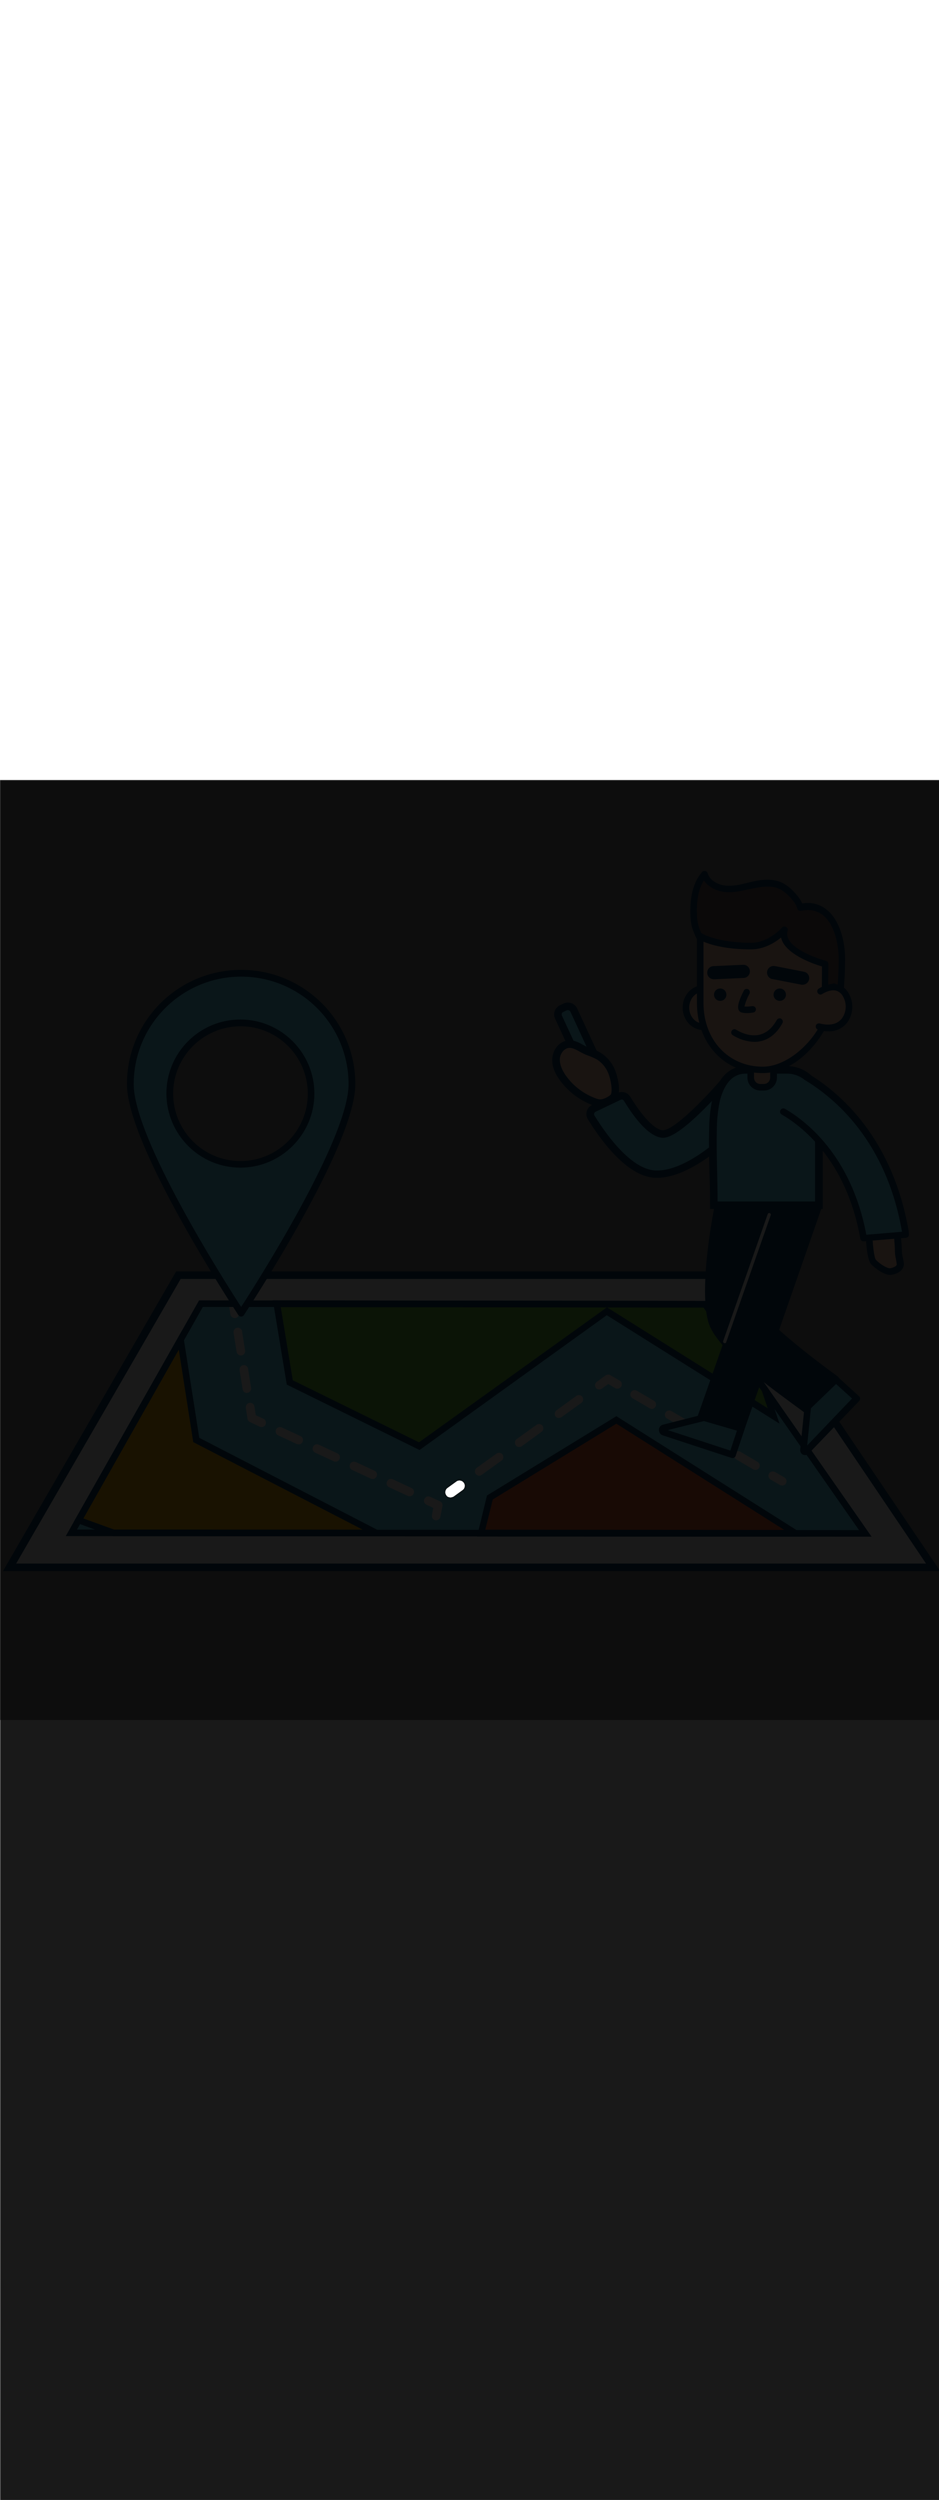 <ns0:svg xmlns:ns0="http://www.w3.org/2000/svg" version="1.1" id="Layer_1" x="0px" y="0px" viewBox="0 0 500 500" style="width: 188px;" xml:space="preserve" data-imageid="navigation-8" imageName="Navigation" class="illustrations_image"><ns0:rect x="0" y="0" width="500" height="500" fill="#808080" stroke="none"/><ns0:defs><ns0:mask id="spotlight-mask"><ns0:rect x="0" y="0" width="100%" height="100%" fill="white" opacity="0.9" /><ns0:style type="text/css" fill="black" /><ns0:style type="text/css" style="" fill="black" /><ns0:path class="st0_navigation-8" d="M 237.68 380.476 L 237.69 380.494 L 237.693 380.5 L 237.703 380.518 L 237.707 380.524 L 237.717 380.541 L 237.721 380.548 L 237.731 380.565 L 237.735 380.571 L 237.746 380.588 L 237.75 380.594 L 237.761 380.611 L 237.765 380.617 L 237.776 380.634 L 237.78 380.64 L 237.791 380.656 L 237.795 380.662 L 237.807 380.679 L 237.811 380.685 L 237.823 380.701 L 237.827 380.706 L 237.839 380.722 L 237.844 380.728 L 237.856 380.744 L 237.86 380.749 L 237.873 380.765 L 237.877 380.77 L 237.89 380.786 L 237.895 380.791 L 237.907 380.806 L 237.912 380.812 L 237.925 380.827 L 237.93 380.832 L 237.943 380.847 L 237.948 380.852 L 237.961 380.867 L 237.966 380.872 L 237.98 380.886 L 237.985 380.891 L 237.999 380.905 L 238.003 380.91 L 238.018 380.924 L 238.022 380.929 L 238.037 380.943 L 238.042 380.948 L 238.056 380.961 L 238.061 380.966 L 238.076 380.979 L 238.081 380.984 L 238.096 380.997 L 238.101 381.002 L 238.116 381.015 L 238.121 381.019 L 238.136 381.032 L 238.141 381.036 L 238.157 381.049 L 238.162 381.053 L 238.178 381.066 L 238.183 381.07 L 238.199 381.082 L 238.204 381.086 L 238.22 381.098 L 238.225 381.102 L 238.241 381.114 L 238.246 381.118 L 238.263 381.129 L 238.268 381.133 L 238.284 381.145 L 238.289 381.148 L 238.306 381.16 L 238.311 381.163 L 238.328 381.175 L 238.333 381.178 L 238.35 381.189 L 238.356 381.192 L 238.373 381.203 L 238.378 381.206 L 238.395 381.217 L 238.401 381.22 L 238.418 381.231 L 238.423 381.234 L 238.441 381.244 L 238.446 381.247 L 238.464 381.257 L 238.469 381.26 L 238.487 381.27 L 238.492 381.273 L 238.511 381.283 L 238.516 381.285 L 238.534 381.295 L 238.539 381.298 L 238.558 381.307 L 238.563 381.309 L 238.582 381.319 L 238.587 381.321 L 238.606 381.33 L 238.611 381.333 L 238.63 381.342 L 238.635 381.344 L 238.654 381.353 L 238.659 381.355 L 238.678 381.363 L 238.683 381.365 L 238.703 381.374 L 238.707 381.376 L 238.727 381.384 L 238.732 381.386 L 238.752 381.394 L 238.757 381.396 L 238.777 381.404 L 238.781 381.406 L 238.802 381.413 L 238.806 381.415 L 238.827 381.422 L 238.831 381.424 L 238.852 381.431 L 238.856 381.433 L 238.877 381.44 L 238.882 381.442 L 238.902 381.449 L 238.907 381.45 L 238.928 381.457 L 238.932 381.458 L 238.953 381.465 L 238.958 381.466 L 238.979 381.473 L 238.984 381.474 L 239.005 381.48 L 239.009 381.481 L 239.031 381.487 L 239.035 381.489 L 239.057 381.494 L 239.061 381.496 L 239.083 381.501 L 239.087 381.502 L 239.109 381.508 L 239.113 381.509 L 239.135 381.514 L 239.139 381.515 L 239.161 381.52 L 239.166 381.521 L 239.188 381.526 L 239.192 381.527 L 239.214 381.532 L 239.219 381.533 L 239.241 381.537 L 239.245 381.538 L 239.267 381.542 L 239.272 381.543 L 239.294 381.547 L 239.298 381.548 L 239.321 381.552 L 239.325 381.553 L 239.348 381.556 L 239.352 381.557 L 239.375 381.561 L 239.379 381.561 L 239.402 381.565 L 239.406 381.565 L 239.429 381.569 L 239.433 381.569 L 239.456 381.572 L 239.46 381.573 L 239.483 381.576 L 239.487 381.576 L 239.51 381.579 L 239.514 381.579 L 239.538 381.582 L 239.542 381.582 L 239.565 381.584 L 239.569 381.585 L 239.593 381.587 L 239.597 381.587 L 239.62 381.589 L 239.624 381.589 L 239.648 381.591 L 239.652 381.591 L 239.675 381.593 L 239.679 381.593 L 239.703 381.595 L 239.707 381.595 L 239.731 381.596 L 239.735 381.596 L 239.758 381.597 L 239.762 381.597 L 239.786 381.598 L 239.79 381.598 L 239.814 381.599 L 239.818 381.599 L 239.842 381.6 L 239.846 381.6 L 239.87 381.6 L 239.874 381.6 L 239.898 381.6 L 239.898 381.6 L 239.902 381.6 L 239.917 381.6 L 239.921 381.6 L 239.936 381.6 L 239.94 381.6 L 239.955 381.599 L 239.959 381.599 L 239.974 381.599 L 239.978 381.599 L 239.994 381.598 L 239.997 381.598 L 240.012 381.597 L 240.016 381.597 L 240.031 381.596 L 240.035 381.596 L 240.05 381.595 L 240.054 381.595 L 240.069 381.594 L 240.073 381.594 L 240.088 381.593 L 240.092 381.592 L 240.107 381.591 L 240.11 381.591 L 240.125 381.59 L 240.129 381.589 L 240.144 381.588 L 240.147 381.588 L 240.163 381.586 L 240.166 381.586 L 240.181 381.584 L 240.185 381.584 L 240.2 381.582 L 240.203 381.581 L 240.218 381.58 L 240.221 381.579 L 240.236 381.577 L 240.24 381.577 L 240.255 381.575 L 240.258 381.574 L 240.273 381.572 L 240.276 381.572 L 240.291 381.569 L 240.294 381.569 L 240.309 381.567 L 240.313 381.566 L 240.328 381.564 L 240.331 381.563 L 240.346 381.561 L 240.349 381.56 L 240.364 381.557 L 240.367 381.557 L 240.382 381.554 L 240.385 381.554 L 240.4 381.551 L 240.402 381.55 L 240.417 381.547 L 240.42 381.547 L 240.435 381.544 L 240.438 381.543 L 240.453 381.54 L 240.456 381.54 L 240.471 381.536 L 240.473 381.536 L 240.488 381.533 L 240.491 381.532 L 240.506 381.529 L 240.508 381.528 L 240.523 381.525 L 240.526 381.524 L 240.541 381.52 L 240.543 381.52 L 240.558 381.516 L 240.561 381.516 L 240.575 381.512 L 240.578 381.511 L 240.593 381.508 L 240.595 381.507 L 240.61 381.503 L 240.612 381.503 L 240.627 381.499 L 240.63 381.498 L 240.644 381.494 L 240.647 381.493 L 240.661 381.489 L 240.664 381.489 L 240.678 381.485 L 240.68 381.484 L 240.695 381.48 L 240.697 381.479 L 240.712 381.475 L 240.714 381.474 L 240.729 381.47 L 240.731 381.469 L 240.745 381.465 L 240.748 381.464 L 240.762 381.46 L 240.764 381.459 L 240.779 381.455 L 240.781 381.454 L 240.795 381.45 L 240.797 381.449 L 240.812 381.444 L 240.814 381.444 L 240.828 381.439 L 240.83 381.438 L 240.845 381.433 L 240.847 381.433 L 240.861 381.428 L 240.863 381.427 L 240.877 381.423 L 240.879 381.422 L 240.893 381.417 L 240.895 381.416 L 240.909 381.411 L 240.911 381.411 L 240.925 381.406 L 240.927 381.405 L 240.941 381.4 L 240.943 381.399 L 240.957 381.394 L 240.959 381.394 L 240.973 381.388 L 240.975 381.388 L 240.989 381.383 L 240.991 381.382 L 241.005 381.377 L 241.006 381.376 L 241.02 381.371 L 241.022 381.37 L 241.036 381.365 L 241.037 381.364 L 241.051 381.359 L 241.053 381.358 L 241.067 381.353 L 241.068 381.352 L 241.082 381.347 L 241.084 381.346 L 241.097 381.34 L 241.099 381.34 L 241.113 381.334 L 241.114 381.334 L 241.128 381.328 L 241.129 381.327 L 241.143 381.322 L 241.144 381.321 L 241.158 381.316 L 241.159 381.315 L 241.173 381.309 L 241.174 381.309 L 241.188 381.303 L 241.189 381.302 L 241.203 381.297 L 241.204 381.296 L 241.217 381.29 L 241.219 381.29 L 241.232 381.284 L 241.233 381.283 L 241.247 381.278 L 241.248 381.277 L 241.261 381.271 L 241.263 381.271 L 241.276 381.265 L 241.277 381.264 L 241.29 381.258 L 241.291 381.258 L 241.304 381.252 L 241.306 381.251 L 241.319 381.245 L 241.32 381.245 L 241.333 381.239 L 241.334 381.238 L 241.347 381.232 L 241.348 381.232 L 241.361 381.226 L 241.362 381.225 L 241.375 381.219 L 241.376 381.219 L 241.389 381.213 L 241.39 381.212 L 241.403 381.206 L 241.404 381.206 L 241.416 381.2 L 241.417 381.199 L 241.43 381.193 L 241.431 381.193 L 241.443 381.187 L 241.445 381.186 L 241.457 381.18 L 241.458 381.18 L 241.47 381.174 L 241.471 381.173 L 241.484 381.167 L 241.485 381.167 L 241.497 381.16 L 241.498 381.16 L 241.51 381.154 L 241.511 381.154 L 241.523 381.147 L 241.523 381.147 L 241.551 381.132 L 241.593 381.105 L 241.735 381.002 L 241.783 380.968 L 241.83 380.933 L 242.02 380.796 L 242.068 380.762 L 242.163 380.693 L 242.21 380.659 L 242.353 380.556 L 242.4 380.521 L 242.543 380.418 L 242.59 380.384 L 242.685 380.315 L 242.732 380.281 L 242.922 380.143 L 242.97 380.109 L 243.017 380.075 L 243.302 379.869 L 243.35 379.834 L 243.397 379.8 L 243.587 379.663 L 243.634 379.628 L 243.729 379.56 L 243.777 379.525 L 243.919 379.422 L 243.967 379.388 L 244.109 379.285 L 244.157 379.251 L 244.252 379.182 L 244.299 379.148 L 244.489 379.01 L 244.536 378.976 L 244.584 378.941 L 244.869 378.735 L 244.916 378.701 L 244.964 378.667 L 245.154 378.529 L 245.201 378.495 L 245.296 378.426 L 245.344 378.392 L 245.486 378.289 L 245.533 378.255 L 245.676 378.152 L 245.723 378.117 L 245.818 378.049 L 245.866 378.014 L 246.056 377.877 L 246.103 377.842 L 246.151 377.808 L 246.292 377.706 L 246.32 377.686 L 246.327 377.681 L 246.357 377.659 L 246.364 377.653 L 246.393 377.631 L 246.4 377.626 L 246.429 377.603 L 246.436 377.597 L 246.464 377.574 L 246.47 377.569 L 246.498 377.545 L 246.505 377.539 L 246.532 377.515 L 246.539 377.509 L 246.566 377.485 L 246.572 377.479 L 246.598 377.454 L 246.604 377.448 L 246.63 377.422 L 246.636 377.417 L 246.662 377.391 L 246.668 377.385 L 246.693 377.358 L 246.699 377.352 L 246.724 377.326 L 246.729 377.32 L 246.753 377.293 L 246.759 377.286 L 246.783 377.259 L 246.788 377.253 L 246.811 377.225 L 246.816 377.219 L 246.839 377.19 L 246.844 377.184 L 246.867 377.155 L 246.872 377.149 L 246.894 377.12 L 246.899 377.114 L 246.92 377.085 L 246.925 377.078 L 246.946 377.049 L 246.95 377.042 L 246.971 377.012 L 246.975 377.006 L 246.995 376.975 L 247 376.969 L 247.019 376.938 L 247.023 376.932 L 247.042 376.901 L 247.046 376.894 L 247.065 376.863 L 247.069 376.856 L 247.087 376.825 L 247.091 376.818 L 247.109 376.786 L 247.112 376.78 L 247.129 376.748 L 247.133 376.741 L 247.15 376.709 L 247.153 376.702 L 247.169 376.669 L 247.172 376.662 L 247.188 376.63 L 247.191 376.623 L 247.206 376.59 L 247.21 376.583 L 247.224 376.55 L 247.227 376.543 L 247.241 376.509 L 247.244 376.502 L 247.258 376.469 L 247.26 376.461 L 247.273 376.428 L 247.276 376.421 L 247.289 376.387 L 247.291 376.379 L 247.303 376.345 L 247.306 376.338 L 247.317 376.304 L 247.32 376.297 L 247.33 376.262 L 247.333 376.255 L 247.343 376.22 L 247.345 376.213 L 247.355 376.178 L 247.357 376.171 L 247.366 376.136 L 247.368 376.128 L 247.377 376.093 L 247.379 376.086 L 247.387 376.051 L 247.389 376.043 L 247.397 376.008 L 247.398 376 L 247.405 375.965 L 247.407 375.957 L 247.413 375.922 L 247.415 375.914 L 247.421 375.879 L 247.422 375.871 L 247.428 375.835 L 247.429 375.828 L 247.434 375.792 L 247.435 375.784 L 247.439 375.748 L 247.44 375.74 L 247.444 375.705 L 247.445 375.697 L 247.448 375.661 L 247.449 375.653 L 247.451 375.617 L 247.452 375.609 L 247.454 375.573 L 247.454 375.565 L 247.456 375.529 L 247.456 375.521 L 247.457 375.485 L 247.457 375.477 L 247.458 375.441 L 247.458 375.433 L 247.458 375.397 L 247.458 375.389 L 247.457 375.353 L 247.457 375.345 L 247.455 375.309 L 247.455 375.301 L 247.453 375.264 L 247.453 375.256 L 247.45 375.22 L 247.449 375.212 L 247.446 375.176 L 247.446 375.168 L 247.442 375.132 L 247.441 375.124 L 247.437 375.088 L 247.436 375.08 L 247.431 375.044 L 247.43 375.035 L 247.424 375 L 247.423 374.991 L 247.417 374.956 L 247.415 374.947 L 247.409 374.912 L 247.407 374.903 L 247.4 374.868 L 247.398 374.859 L 247.39 374.824 L 247.388 374.816 L 247.38 374.78 L 247.378 374.772 L 247.369 374.737 L 247.366 374.728 L 247.357 374.693 L 247.354 374.685 L 247.344 374.65 L 247.341 374.642 L 247.33 374.607 L 247.328 374.598 L 247.316 374.564 L 247.313 374.555 L 247.301 374.521 L 247.298 374.513 L 247.285 374.478 L 247.282 374.47 L 247.269 374.436 L 247.265 374.427 L 247.251 374.393 L 247.248 374.385 L 247.233 374.351 L 247.229 374.343 L 247.214 374.309 L 247.21 374.301 L 247.194 374.268 L 247.19 374.26 L 247.174 374.226 L 247.169 374.218 L 247.152 374.185 L 247.148 374.177 L 247.13 374.144 L 247.125 374.136 L 247.107 374.104 L 247.102 374.096 L 247.083 374.063 L 247.078 374.056 L 247.058 374.024 L 247.053 374.016 L 247.033 373.984 L 247.028 373.976 L 247.007 373.945 L 247.001 373.937 L 246.979 373.906 L 246.974 373.898 L 246.952 373.867 L 246.946 373.86 L 246.923 373.829 L 246.917 373.822 L 246.9 373.8 L 246.886 373.78 L 246.881 373.773 L 246.859 373.743 L 246.853 373.736 L 246.831 373.707 L 246.826 373.7 L 246.803 373.671 L 246.797 373.664 L 246.774 373.636 L 246.769 373.63 L 246.745 373.602 L 246.739 373.595 L 246.715 373.568 L 246.709 373.561 L 246.685 373.534 L 246.679 373.528 L 246.654 373.502 L 246.648 373.496 L 246.622 373.47 L 246.617 373.464 L 246.591 373.438 L 246.585 373.432 L 246.558 373.407 L 246.552 373.401 L 246.526 373.376 L 246.52 373.371 L 246.493 373.347 L 246.486 373.341 L 246.459 373.317 L 246.453 373.312 L 246.425 373.289 L 246.419 373.284 L 246.39 373.261 L 246.384 373.256 L 246.355 373.233 L 246.349 373.228 L 246.32 373.206 L 246.314 373.201 L 246.285 373.18 L 246.278 373.175 L 246.249 373.154 L 246.242 373.15 L 246.212 373.129 L 246.206 373.125 L 246.175 373.105 L 246.169 373.1 L 246.138 373.081 L 246.132 373.077 L 246.101 373.058 L 246.094 373.054 L 246.063 373.035 L 246.056 373.031 L 246.025 373.013 L 246.018 373.009 L 245.986 372.991 L 245.98 372.988 L 245.948 372.971 L 245.941 372.967 L 245.909 372.95 L 245.902 372.947 L 245.869 372.931 L 245.862 372.928 L 245.83 372.912 L 245.823 372.909 L 245.79 372.894 L 245.783 372.89 L 245.75 372.876 L 245.743 372.873 L 245.709 372.859 L 245.702 372.856 L 245.669 372.842 L 245.661 372.84 L 245.628 372.827 L 245.621 372.824 L 245.587 372.811 L 245.579 372.809 L 245.545 372.797 L 245.538 372.794 L 245.504 372.783 L 245.497 372.78 L 245.462 372.77 L 245.455 372.767 L 245.42 372.757 L 245.413 372.755 L 245.378 372.745 L 245.371 372.743 L 245.336 372.734 L 245.328 372.732 L 245.293 372.723 L 245.286 372.721 L 245.251 372.713 L 245.243 372.711 L 245.208 372.703 L 245.2 372.702 L 245.165 372.695 L 245.157 372.693 L 245.122 372.687 L 245.114 372.685 L 245.079 372.679 L 245.071 372.678 L 245.035 372.672 L 245.028 372.671 L 244.992 372.666 L 244.984 372.665 L 244.948 372.661 L 244.94 372.66 L 244.905 372.656 L 244.897 372.655 L 244.861 372.652 L 244.853 372.651 L 244.817 372.649 L 244.809 372.648 L 244.773 372.646 L 244.765 372.646 L 244.729 372.644 L 244.721 372.644 L 244.685 372.643 L 244.677 372.643 L 244.641 372.642 L 244.633 372.642 L 244.597 372.642 L 244.589 372.642 L 244.553 372.643 L 244.545 372.643 L 244.509 372.645 L 244.501 372.645 L 244.464 372.647 L 244.456 372.647 L 244.42 372.65 L 244.412 372.651 L 244.376 372.654 L 244.368 372.654 L 244.332 372.658 L 244.324 372.659 L 244.288 372.663 L 244.28 372.664 L 244.244 372.669 L 244.235 372.67 L 244.2 372.676 L 244.191 372.677 L 244.156 372.683 L 244.147 372.685 L 244.112 372.691 L 244.103 372.693 L 244.068 372.7 L 244.059 372.702 L 244.024 372.71 L 244.016 372.712 L 243.98 372.72 L 243.972 372.722 L 243.937 372.731 L 243.928 372.734 L 243.893 372.743 L 243.885 372.746 L 243.85 372.756 L 243.842 372.759 L 243.807 372.77 L 243.798 372.772 L 243.764 372.784 L 243.755 372.787 L 243.721 372.799 L 243.713 372.802 L 243.678 372.815 L 243.67 372.818 L 243.636 372.831 L 243.627 372.835 L 243.593 372.849 L 243.585 372.852 L 243.551 372.867 L 243.543 372.871 L 243.509 372.886 L 243.501 372.89 L 243.468 372.906 L 243.46 372.91 L 243.426 372.926 L 243.418 372.931 L 243.385 372.948 L 243.377 372.952 L 243.344 372.97 L 243.336 372.975 L 243.304 372.993 L 243.296 372.998 L 243.263 373.017 L 243.256 373.022 L 243.224 373.042 L 243.216 373.047 L 243.184 373.067 L 243.176 373.072 L 243.145 373.093 L 243.137 373.099 L 243.106 373.121 L 243.098 373.126 L 243.067 373.148 L 243.06 373.154 L 243.029 373.177 L 243.022 373.183 L 242.999 373.201 L 242.959 373.229 L 242.865 373.298 L 242.817 373.332 L 242.77 373.367 L 242.58 373.504 L 242.532 373.538 L 242.437 373.607 L 242.39 373.641 L 242.247 373.744 L 242.2 373.779 L 242.057 373.882 L 242.01 373.916 L 241.915 373.985 L 241.868 374.019 L 241.678 374.157 L 241.63 374.191 L 241.583 374.225 L 241.298 374.431 L 241.25 374.466 L 241.203 374.5 L 241.013 374.637 L 240.966 374.672 L 240.871 374.74 L 240.823 374.775 L 240.681 374.878 L 240.633 374.912 L 240.491 375.015 L 240.443 375.049 L 240.348 375.118 L 240.301 375.152 L 240.111 375.29 L 240.064 375.324 L 240.016 375.359 L 239.731 375.565 L 239.684 375.599 L 239.636 375.633 L 239.446 375.771 L 239.399 375.805 L 239.304 375.874 L 239.256 375.908 L 239.114 376.011 L 239.067 376.045 L 238.924 376.148 L 238.877 376.183 L 238.782 376.251 L 238.734 376.286 L 238.544 376.423 L 238.497 376.458 L 238.449 376.492 L 238.308 376.594 L 238.28 376.614 L 238.273 376.619 L 238.243 376.641 L 238.236 376.647 L 238.207 376.669 L 238.2 376.674 L 238.171 376.697 L 238.164 376.703 L 238.136 376.726 L 238.13 376.731 L 238.102 376.755 L 238.095 376.761 L 238.068 376.785 L 238.061 376.791 L 238.034 376.815 L 238.028 376.821 L 238.002 376.846 L 237.996 376.852 L 237.97 376.878 L 237.964 376.883 L 237.938 376.909 L 237.932 376.915 L 237.907 376.942 L 237.901 376.948 L 237.876 376.974 L 237.871 376.98 L 237.847 377.007 L 237.841 377.014 L 237.817 377.041 L 237.812 377.047 L 237.789 377.075 L 237.784 377.081 L 237.761 377.11 L 237.756 377.116 L 237.733 377.145 L 237.728 377.151 L 237.706 377.18 L 237.701 377.186 L 237.68 377.215 L 237.675 377.222 L 237.654 377.251 L 237.65 377.258 L 237.629 377.288 L 237.625 377.294 L 237.605 377.325 L 237.6 377.331 L 237.581 377.362 L 237.577 377.368 L 237.558 377.399 L 237.554 377.406 L 237.535 377.437 L 237.531 377.444 L 237.513 377.475 L 237.509 377.482 L 237.491 377.514 L 237.488 377.52 L 237.471 377.552 L 237.467 377.559 L 237.45 377.591 L 237.447 377.598 L 237.431 377.631 L 237.428 377.638 L 237.412 377.67 L 237.409 377.677 L 237.394 377.71 L 237.39 377.717 L 237.376 377.75 L 237.373 377.757 L 237.359 377.791 L 237.356 377.798 L 237.342 377.831 L 237.34 377.839 L 237.327 377.872 L 237.324 377.879 L 237.311 377.913 L 237.309 377.921 L 237.297 377.955 L 237.294 377.962 L 237.283 377.996 L 237.28 378.003 L 237.27 378.038 L 237.267 378.045 L 237.257 378.08 L 237.255 378.087 L 237.245 378.122 L 237.243 378.129 L 237.234 378.164 L 237.232 378.172 L 237.223 378.207 L 237.221 378.214 L 237.213 378.249 L 237.211 378.257 L 237.203 378.292 L 237.202 378.3 L 237.195 378.335 L 237.193 378.343 L 237.187 378.378 L 237.185 378.386 L 237.179 378.421 L 237.178 378.429 L 237.172 378.465 L 237.171 378.472 L 237.166 378.508 L 237.165 378.516 L 237.161 378.552 L 237.16 378.56 L 237.156 378.595 L 237.155 378.603 L 237.152 378.639 L 237.151 378.647 L 237.149 378.683 L 237.148 378.691 L 237.146 378.727 L 237.146 378.735 L 237.144 378.771 L 237.144 378.779 L 237.143 378.815 L 237.143 378.823 L 237.142 378.859 L 237.142 378.867 L 237.142 378.903 L 237.142 378.911 L 237.143 378.947 L 237.143 378.955 L 237.145 378.991 L 237.145 378.999 L 237.147 379.036 L 237.147 379.044 L 237.15 379.08 L 237.151 379.088 L 237.154 379.124 L 237.154 379.132 L 237.158 379.168 L 237.159 379.176 L 237.163 379.212 L 237.164 379.22 L 237.169 379.256 L 237.17 379.265 L 237.176 379.3 L 237.177 379.309 L 237.183 379.344 L 237.185 379.353 L 237.191 379.388 L 237.193 379.397 L 237.2 379.432 L 237.202 379.441 L 237.21 379.476 L 237.212 379.484 L 237.22 379.52 L 237.222 379.528 L 237.231 379.563 L 237.234 379.572 L 237.243 379.607 L 237.246 379.615 L 237.256 379.65 L 237.259 379.658 L 237.27 379.693 L 237.272 379.702 L 237.284 379.736 L 237.287 379.745 L 237.299 379.779 L 237.302 379.787 L 237.315 379.822 L 237.318 379.83 L 237.331 379.864 L 237.335 379.873 L 237.349 379.907 L 237.352 379.915 L 237.367 379.949 L 237.371 379.957 L 237.386 379.991 L 237.39 379.999 L 237.406 380.032 L 237.41 380.04 L 237.426 380.074 L 237.431 380.082 L 237.448 380.115 L 237.452 380.123 L 237.47 380.156 L 237.475 380.164 L 237.493 380.196 L 237.498 380.204 L 237.517 380.237 L 237.522 380.244 L 237.542 380.276 L 237.547 380.284 L 237.567 380.316 L 237.572 380.324 L 237.593 380.355 L 237.599 380.363 L 237.621 380.394 L 237.626 380.402 L 237.648 380.433 L 237.654 380.44 L 237.677 380.471 L 237.678 380.472 L 237.68 380.476 Z" id="element_33" fill="black" /><ns0:path class="st0_navigation-8" d="M 237.68 380.476 L 237.69 380.494 L 237.693 380.5 L 237.703 380.518 L 237.707 380.524 L 237.717 380.541 L 237.721 380.548 L 237.731 380.565 L 237.735 380.571 L 237.746 380.588 L 237.75 380.594 L 237.761 380.611 L 237.765 380.617 L 237.776 380.634 L 237.78 380.64 L 237.791 380.656 L 237.795 380.662 L 237.807 380.679 L 237.811 380.685 L 237.823 380.701 L 237.827 380.706 L 237.839 380.722 L 237.844 380.728 L 237.856 380.744 L 237.86 380.749 L 237.873 380.765 L 237.877 380.77 L 237.89 380.786 L 237.895 380.791 L 237.907 380.806 L 237.912 380.812 L 237.925 380.827 L 237.93 380.832 L 237.943 380.847 L 237.948 380.852 L 237.961 380.867 L 237.966 380.872 L 237.98 380.886 L 237.985 380.891 L 237.999 380.905 L 238.003 380.91 L 238.018 380.924 L 238.022 380.929 L 238.037 380.943 L 238.042 380.948 L 238.056 380.961 L 238.061 380.966 L 238.076 380.979 L 238.081 380.984 L 238.096 380.997 L 238.101 381.002 L 238.116 381.015 L 238.121 381.019 L 238.136 381.032 L 238.141 381.036 L 238.157 381.049 L 238.162 381.053 L 238.178 381.066 L 238.183 381.07 L 238.199 381.082 L 238.204 381.086 L 238.22 381.098 L 238.225 381.102 L 238.241 381.114 L 238.246 381.118 L 238.263 381.129 L 238.268 381.133 L 238.284 381.145 L 238.289 381.148 L 238.306 381.16 L 238.311 381.163 L 238.328 381.175 L 238.333 381.178 L 238.35 381.189 L 238.356 381.192 L 238.373 381.203 L 238.378 381.206 L 238.395 381.217 L 238.401 381.22 L 238.418 381.231 L 238.423 381.234 L 238.441 381.244 L 238.446 381.247 L 238.464 381.257 L 238.469 381.26 L 238.487 381.27 L 238.492 381.273 L 238.511 381.283 L 238.516 381.285 L 238.534 381.295 L 238.539 381.298 L 238.558 381.307 L 238.563 381.309 L 238.582 381.319 L 238.587 381.321 L 238.606 381.33 L 238.611 381.333 L 238.63 381.342 L 238.635 381.344 L 238.654 381.353 L 238.659 381.355 L 238.678 381.363 L 238.683 381.365 L 238.703 381.374 L 238.707 381.376 L 238.727 381.384 L 238.732 381.386 L 238.752 381.394 L 238.757 381.396 L 238.777 381.404 L 238.781 381.406 L 238.802 381.413 L 238.806 381.415 L 238.827 381.422 L 238.831 381.424 L 238.852 381.431 L 238.856 381.433 L 238.877 381.44 L 238.882 381.442 L 238.902 381.449 L 238.907 381.45 L 238.928 381.457 L 238.932 381.458 L 238.953 381.465 L 238.958 381.466 L 238.979 381.473 L 238.984 381.474 L 239.005 381.48 L 239.009 381.481 L 239.031 381.487 L 239.035 381.489 L 239.057 381.494 L 239.061 381.496 L 239.083 381.501 L 239.087 381.502 L 239.109 381.508 L 239.113 381.509 L 239.135 381.514 L 239.139 381.515 L 239.161 381.52 L 239.166 381.521 L 239.188 381.526 L 239.192 381.527 L 239.214 381.532 L 239.219 381.533 L 239.241 381.537 L 239.245 381.538 L 239.267 381.542 L 239.272 381.543 L 239.294 381.547 L 239.298 381.548 L 239.321 381.552 L 239.325 381.553 L 239.348 381.556 L 239.352 381.557 L 239.375 381.561 L 239.379 381.561 L 239.402 381.565 L 239.406 381.565 L 239.429 381.569 L 239.433 381.569 L 239.456 381.572 L 239.46 381.573 L 239.483 381.576 L 239.487 381.576 L 239.51 381.579 L 239.514 381.579 L 239.538 381.582 L 239.542 381.582 L 239.565 381.584 L 239.569 381.585 L 239.593 381.587 L 239.597 381.587 L 239.62 381.589 L 239.624 381.589 L 239.648 381.591 L 239.652 381.591 L 239.675 381.593 L 239.679 381.593 L 239.703 381.595 L 239.707 381.595 L 239.731 381.596 L 239.735 381.596 L 239.758 381.597 L 239.762 381.597 L 239.786 381.598 L 239.79 381.598 L 239.814 381.599 L 239.818 381.599 L 239.842 381.6 L 239.846 381.6 L 239.87 381.6 L 239.874 381.6 L 239.898 381.6 L 239.898 381.6 L 239.902 381.6 L 239.917 381.6 L 239.921 381.6 L 239.936 381.6 L 239.94 381.6 L 239.955 381.599 L 239.959 381.599 L 239.974 381.599 L 239.978 381.599 L 239.994 381.598 L 239.997 381.598 L 240.012 381.597 L 240.016 381.597 L 240.031 381.596 L 240.035 381.596 L 240.05 381.595 L 240.054 381.595 L 240.069 381.594 L 240.073 381.594 L 240.088 381.593 L 240.092 381.592 L 240.107 381.591 L 240.11 381.591 L 240.125 381.59 L 240.129 381.589 L 240.144 381.588 L 240.147 381.588 L 240.163 381.586 L 240.166 381.586 L 240.181 381.584 L 240.185 381.584 L 240.2 381.582 L 240.203 381.581 L 240.218 381.58 L 240.221 381.579 L 240.236 381.577 L 240.24 381.577 L 240.255 381.575 L 240.258 381.574 L 240.273 381.572 L 240.276 381.572 L 240.291 381.569 L 240.294 381.569 L 240.309 381.567 L 240.313 381.566 L 240.328 381.564 L 240.331 381.563 L 240.346 381.561 L 240.349 381.56 L 240.364 381.557 L 240.367 381.557 L 240.382 381.554 L 240.385 381.554 L 240.4 381.551 L 240.402 381.55 L 240.417 381.547 L 240.42 381.547 L 240.435 381.544 L 240.438 381.543 L 240.453 381.54 L 240.456 381.54 L 240.471 381.536 L 240.473 381.536 L 240.488 381.533 L 240.491 381.532 L 240.506 381.529 L 240.508 381.528 L 240.523 381.525 L 240.526 381.524 L 240.541 381.52 L 240.543 381.52 L 240.558 381.516 L 240.561 381.516 L 240.575 381.512 L 240.578 381.511 L 240.593 381.508 L 240.595 381.507 L 240.61 381.503 L 240.612 381.503 L 240.627 381.499 L 240.63 381.498 L 240.644 381.494 L 240.647 381.493 L 240.661 381.489 L 240.664 381.489 L 240.678 381.485 L 240.68 381.484 L 240.695 381.48 L 240.697 381.479 L 240.712 381.475 L 240.714 381.474 L 240.729 381.47 L 240.731 381.469 L 240.745 381.465 L 240.748 381.464 L 240.762 381.46 L 240.764 381.459 L 240.779 381.455 L 240.781 381.454 L 240.795 381.45 L 240.797 381.449 L 240.812 381.444 L 240.814 381.444 L 240.828 381.439 L 240.83 381.438 L 240.845 381.433 L 240.847 381.433 L 240.861 381.428 L 240.863 381.427 L 240.877 381.423 L 240.879 381.422 L 240.893 381.417 L 240.895 381.416 L 240.909 381.411 L 240.911 381.411 L 240.925 381.406 L 240.927 381.405 L 240.941 381.4 L 240.943 381.399 L 240.957 381.394 L 240.959 381.394 L 240.973 381.388 L 240.975 381.388 L 240.989 381.383 L 240.991 381.382 L 241.005 381.377 L 241.006 381.376 L 241.02 381.371 L 241.022 381.37 L 241.036 381.365 L 241.037 381.364 L 241.051 381.359 L 241.053 381.358 L 241.067 381.353 L 241.068 381.352 L 241.082 381.347 L 241.084 381.346 L 241.097 381.34 L 241.099 381.34 L 241.113 381.334 L 241.114 381.334 L 241.128 381.328 L 241.129 381.327 L 241.143 381.322 L 241.144 381.321 L 241.158 381.316 L 241.159 381.315 L 241.173 381.309 L 241.174 381.309 L 241.188 381.303 L 241.189 381.302 L 241.203 381.297 L 241.204 381.296 L 241.217 381.29 L 241.219 381.29 L 241.232 381.284 L 241.233 381.283 L 241.247 381.278 L 241.248 381.277 L 241.261 381.271 L 241.263 381.271 L 241.276 381.265 L 241.277 381.264 L 241.29 381.258 L 241.291 381.258 L 241.304 381.252 L 241.306 381.251 L 241.319 381.245 L 241.32 381.245 L 241.333 381.239 L 241.334 381.238 L 241.347 381.232 L 241.348 381.232 L 241.361 381.226 L 241.362 381.225 L 241.375 381.219 L 241.376 381.219 L 241.389 381.213 L 241.39 381.212 L 241.403 381.206 L 241.404 381.206 L 241.416 381.2 L 241.417 381.199 L 241.43 381.193 L 241.431 381.193 L 241.443 381.187 L 241.445 381.186 L 241.457 381.18 L 241.458 381.18 L 241.47 381.174 L 241.471 381.173 L 241.484 381.167 L 241.485 381.167 L 241.497 381.16 L 241.498 381.16 L 241.51 381.154 L 241.511 381.154 L 241.523 381.147 L 241.523 381.147 L 241.551 381.132 L 241.593 381.105 L 241.735 381.002 L 241.783 380.968 L 241.83 380.933 L 242.02 380.796 L 242.068 380.762 L 242.163 380.693 L 242.21 380.659 L 242.353 380.556 L 242.4 380.521 L 242.543 380.418 L 242.59 380.384 L 242.685 380.315 L 242.732 380.281 L 242.922 380.143 L 242.97 380.109 L 243.017 380.075 L 243.302 379.869 L 243.35 379.834 L 243.397 379.8 L 243.587 379.663 L 243.634 379.628 L 243.729 379.56 L 243.777 379.525 L 243.919 379.422 L 243.967 379.388 L 244.109 379.285 L 244.157 379.251 L 244.252 379.182 L 244.299 379.148 L 244.489 379.01 L 244.536 378.976 L 244.584 378.941 L 244.869 378.735 L 244.916 378.701 L 244.964 378.667 L 245.154 378.529 L 245.201 378.495 L 245.296 378.426 L 245.344 378.392 L 245.486 378.289 L 245.533 378.255 L 245.676 378.152 L 245.723 378.117 L 245.818 378.049 L 245.866 378.014 L 246.056 377.877 L 246.103 377.842 L 246.151 377.808 L 246.292 377.706 L 246.32 377.686 L 246.327 377.681 L 246.357 377.659 L 246.364 377.653 L 246.393 377.631 L 246.4 377.626 L 246.429 377.603 L 246.436 377.597 L 246.464 377.574 L 246.47 377.569 L 246.498 377.545 L 246.505 377.539 L 246.532 377.515 L 246.539 377.509 L 246.566 377.485 L 246.572 377.479 L 246.598 377.454 L 246.604 377.448 L 246.63 377.422 L 246.636 377.417 L 246.662 377.391 L 246.668 377.385 L 246.693 377.358 L 246.699 377.352 L 246.724 377.326 L 246.729 377.32 L 246.753 377.293 L 246.759 377.286 L 246.783 377.259 L 246.788 377.253 L 246.811 377.225 L 246.816 377.219 L 246.839 377.19 L 246.844 377.184 L 246.867 377.155 L 246.872 377.149 L 246.894 377.12 L 246.899 377.114 L 246.92 377.085 L 246.925 377.078 L 246.946 377.049 L 246.95 377.042 L 246.971 377.012 L 246.975 377.006 L 246.995 376.975 L 247 376.969 L 247.019 376.938 L 247.023 376.932 L 247.042 376.901 L 247.046 376.894 L 247.065 376.863 L 247.069 376.856 L 247.087 376.825 L 247.091 376.818 L 247.109 376.786 L 247.112 376.78 L 247.129 376.748 L 247.133 376.741 L 247.15 376.709 L 247.153 376.702 L 247.169 376.669 L 247.172 376.662 L 247.188 376.63 L 247.191 376.623 L 247.206 376.59 L 247.21 376.583 L 247.224 376.55 L 247.227 376.543 L 247.241 376.509 L 247.244 376.502 L 247.258 376.469 L 247.26 376.461 L 247.273 376.428 L 247.276 376.421 L 247.289 376.387 L 247.291 376.379 L 247.303 376.345 L 247.306 376.338 L 247.317 376.304 L 247.32 376.297 L 247.33 376.262 L 247.333 376.255 L 247.343 376.22 L 247.345 376.213 L 247.355 376.178 L 247.357 376.171 L 247.366 376.136 L 247.368 376.128 L 247.377 376.093 L 247.379 376.086 L 247.387 376.051 L 247.389 376.043 L 247.397 376.008 L 247.398 376 L 247.405 375.965 L 247.407 375.957 L 247.413 375.922 L 247.415 375.914 L 247.421 375.879 L 247.422 375.871 L 247.428 375.835 L 247.429 375.828 L 247.434 375.792 L 247.435 375.784 L 247.439 375.748 L 247.44 375.74 L 247.444 375.705 L 247.445 375.697 L 247.448 375.661 L 247.449 375.653 L 247.451 375.617 L 247.452 375.609 L 247.454 375.573 L 247.454 375.565 L 247.456 375.529 L 247.456 375.521 L 247.457 375.485 L 247.457 375.477 L 247.458 375.441 L 247.458 375.433 L 247.458 375.397 L 247.458 375.389 L 247.457 375.353 L 247.457 375.345 L 247.455 375.309 L 247.455 375.301 L 247.453 375.264 L 247.453 375.256 L 247.45 375.22 L 247.449 375.212 L 247.446 375.176 L 247.446 375.168 L 247.442 375.132 L 247.441 375.124 L 247.437 375.088 L 247.436 375.08 L 247.431 375.044 L 247.43 375.035 L 247.424 375 L 247.423 374.991 L 247.417 374.956 L 247.415 374.947 L 247.409 374.912 L 247.407 374.903 L 247.4 374.868 L 247.398 374.859 L 247.39 374.824 L 247.388 374.816 L 247.38 374.78 L 247.378 374.772 L 247.369 374.737 L 247.366 374.728 L 247.357 374.693 L 247.354 374.685 L 247.344 374.65 L 247.341 374.642 L 247.33 374.607 L 247.328 374.598 L 247.316 374.564 L 247.313 374.555 L 247.301 374.521 L 247.298 374.513 L 247.285 374.478 L 247.282 374.47 L 247.269 374.436 L 247.265 374.427 L 247.251 374.393 L 247.248 374.385 L 247.233 374.351 L 247.229 374.343 L 247.214 374.309 L 247.21 374.301 L 247.194 374.268 L 247.19 374.26 L 247.174 374.226 L 247.169 374.218 L 247.152 374.185 L 247.148 374.177 L 247.13 374.144 L 247.125 374.136 L 247.107 374.104 L 247.102 374.096 L 247.083 374.063 L 247.078 374.056 L 247.058 374.024 L 247.053 374.016 L 247.033 373.984 L 247.028 373.976 L 247.007 373.945 L 247.001 373.937 L 246.979 373.906 L 246.974 373.898 L 246.952 373.867 L 246.946 373.86 L 246.923 373.829 L 246.917 373.822 L 246.9 373.8 L 246.886 373.78 L 246.881 373.773 L 246.859 373.743 L 246.853 373.736 L 246.831 373.707 L 246.826 373.7 L 246.803 373.671 L 246.797 373.664 L 246.774 373.636 L 246.769 373.63 L 246.745 373.602 L 246.739 373.595 L 246.715 373.568 L 246.709 373.561 L 246.685 373.534 L 246.679 373.528 L 246.654 373.502 L 246.648 373.496 L 246.622 373.47 L 246.617 373.464 L 246.591 373.438 L 246.585 373.432 L 246.558 373.407 L 246.552 373.401 L 246.526 373.376 L 246.52 373.371 L 246.493 373.347 L 246.486 373.341 L 246.459 373.317 L 246.453 373.312 L 246.425 373.289 L 246.419 373.284 L 246.39 373.261 L 246.384 373.256 L 246.355 373.233 L 246.349 373.228 L 246.32 373.206 L 246.314 373.201 L 246.285 373.18 L 246.278 373.175 L 246.249 373.154 L 246.242 373.15 L 246.212 373.129 L 246.206 373.125 L 246.175 373.105 L 246.169 373.1 L 246.138 373.081 L 246.132 373.077 L 246.101 373.058 L 246.094 373.054 L 246.063 373.035 L 246.056 373.031 L 246.025 373.013 L 246.018 373.009 L 245.986 372.991 L 245.98 372.988 L 245.948 372.971 L 245.941 372.967 L 245.909 372.95 L 245.902 372.947 L 245.869 372.931 L 245.862 372.928 L 245.83 372.912 L 245.823 372.909 L 245.79 372.894 L 245.783 372.89 L 245.75 372.876 L 245.743 372.873 L 245.709 372.859 L 245.702 372.856 L 245.669 372.842 L 245.661 372.84 L 245.628 372.827 L 245.621 372.824 L 245.587 372.811 L 245.579 372.809 L 245.545 372.797 L 245.538 372.794 L 245.504 372.783 L 245.497 372.78 L 245.462 372.77 L 245.455 372.767 L 245.42 372.757 L 245.413 372.755 L 245.378 372.745 L 245.371 372.743 L 245.336 372.734 L 245.328 372.732 L 245.293 372.723 L 245.286 372.721 L 245.251 372.713 L 245.243 372.711 L 245.208 372.703 L 245.2 372.702 L 245.165 372.695 L 245.157 372.693 L 245.122 372.687 L 245.114 372.685 L 245.079 372.679 L 245.071 372.678 L 245.035 372.672 L 245.028 372.671 L 244.992 372.666 L 244.984 372.665 L 244.948 372.661 L 244.94 372.66 L 244.905 372.656 L 244.897 372.655 L 244.861 372.652 L 244.853 372.651 L 244.817 372.649 L 244.809 372.648 L 244.773 372.646 L 244.765 372.646 L 244.729 372.644 L 244.721 372.644 L 244.685 372.643 L 244.677 372.643 L 244.641 372.642 L 244.633 372.642 L 244.597 372.642 L 244.589 372.642 L 244.553 372.643 L 244.545 372.643 L 244.509 372.645 L 244.501 372.645 L 244.464 372.647 L 244.456 372.647 L 244.42 372.65 L 244.412 372.651 L 244.376 372.654 L 244.368 372.654 L 244.332 372.658 L 244.324 372.659 L 244.288 372.663 L 244.28 372.664 L 244.244 372.669 L 244.235 372.67 L 244.2 372.676 L 244.191 372.677 L 244.156 372.683 L 244.147 372.685 L 244.112 372.691 L 244.103 372.693 L 244.068 372.7 L 244.059 372.702 L 244.024 372.71 L 244.016 372.712 L 243.98 372.72 L 243.972 372.722 L 243.937 372.731 L 243.928 372.734 L 243.893 372.743 L 243.885 372.746 L 243.85 372.756 L 243.842 372.759 L 243.807 372.77 L 243.798 372.772 L 243.764 372.784 L 243.755 372.787 L 243.721 372.799 L 243.713 372.802 L 243.678 372.815 L 243.67 372.818 L 243.636 372.831 L 243.627 372.835 L 243.593 372.849 L 243.585 372.852 L 243.551 372.867 L 243.543 372.871 L 243.509 372.886 L 243.501 372.89 L 243.468 372.906 L 243.46 372.91 L 243.426 372.926 L 243.418 372.931 L 243.385 372.948 L 243.377 372.952 L 243.344 372.97 L 243.336 372.975 L 243.304 372.993 L 243.296 372.998 L 243.263 373.017 L 243.256 373.022 L 243.224 373.042 L 243.216 373.047 L 243.184 373.067 L 243.176 373.072 L 243.145 373.093 L 243.137 373.099 L 243.106 373.121 L 243.098 373.126 L 243.067 373.148 L 243.06 373.154 L 243.029 373.177 L 243.022 373.183 L 242.999 373.201 L 242.959 373.229 L 242.865 373.298 L 242.817 373.332 L 242.77 373.367 L 242.58 373.504 L 242.532 373.538 L 242.437 373.607 L 242.39 373.641 L 242.247 373.744 L 242.2 373.779 L 242.057 373.882 L 242.01 373.916 L 241.915 373.985 L 241.868 374.019 L 241.678 374.157 L 241.63 374.191 L 241.583 374.225 L 241.298 374.431 L 241.25 374.466 L 241.203 374.5 L 241.013 374.637 L 240.966 374.672 L 240.871 374.74 L 240.823 374.775 L 240.681 374.878 L 240.633 374.912 L 240.491 375.015 L 240.443 375.049 L 240.348 375.118 L 240.301 375.152 L 240.111 375.29 L 240.064 375.324 L 240.016 375.359 L 239.731 375.565 L 239.684 375.599 L 239.636 375.633 L 239.446 375.771 L 239.399 375.805 L 239.304 375.874 L 239.256 375.908 L 239.114 376.011 L 239.067 376.045 L 238.924 376.148 L 238.877 376.183 L 238.782 376.251 L 238.734 376.286 L 238.544 376.423 L 238.497 376.458 L 238.449 376.492 L 238.308 376.594 L 238.28 376.614 L 238.273 376.619 L 238.243 376.641 L 238.236 376.647 L 238.207 376.669 L 238.2 376.674 L 238.171 376.697 L 238.164 376.703 L 238.136 376.726 L 238.13 376.731 L 238.102 376.755 L 238.095 376.761 L 238.068 376.785 L 238.061 376.791 L 238.034 376.815 L 238.028 376.821 L 238.002 376.846 L 237.996 376.852 L 237.97 376.878 L 237.964 376.883 L 237.938 376.909 L 237.932 376.915 L 237.907 376.942 L 237.901 376.948 L 237.876 376.974 L 237.871 376.98 L 237.847 377.007 L 237.841 377.014 L 237.817 377.041 L 237.812 377.047 L 237.789 377.075 L 237.784 377.081 L 237.761 377.11 L 237.756 377.116 L 237.733 377.145 L 237.728 377.151 L 237.706 377.18 L 237.701 377.186 L 237.68 377.215 L 237.675 377.222 L 237.654 377.251 L 237.65 377.258 L 237.629 377.288 L 237.625 377.294 L 237.605 377.325 L 237.6 377.331 L 237.581 377.362 L 237.577 377.368 L 237.558 377.399 L 237.554 377.406 L 237.535 377.437 L 237.531 377.444 L 237.513 377.475 L 237.509 377.482 L 237.491 377.514 L 237.488 377.52 L 237.471 377.552 L 237.467 377.559 L 237.45 377.591 L 237.447 377.598 L 237.431 377.631 L 237.428 377.638 L 237.412 377.67 L 237.409 377.677 L 237.394 377.71 L 237.39 377.717 L 237.376 377.75 L 237.373 377.757 L 237.359 377.791 L 237.356 377.798 L 237.342 377.831 L 237.34 377.839 L 237.327 377.872 L 237.324 377.879 L 237.311 377.913 L 237.309 377.921 L 237.297 377.955 L 237.294 377.962 L 237.283 377.996 L 237.28 378.003 L 237.27 378.038 L 237.267 378.045 L 237.257 378.08 L 237.255 378.087 L 237.245 378.122 L 237.243 378.129 L 237.234 378.164 L 237.232 378.172 L 237.223 378.207 L 237.221 378.214 L 237.213 378.249 L 237.211 378.257 L 237.203 378.292 L 237.202 378.3 L 237.195 378.335 L 237.193 378.343 L 237.187 378.378 L 237.185 378.386 L 237.179 378.421 L 237.178 378.429 L 237.172 378.465 L 237.171 378.472 L 237.166 378.508 L 237.165 378.516 L 237.161 378.552 L 237.16 378.56 L 237.156 378.595 L 237.155 378.603 L 237.152 378.639 L 237.151 378.647 L 237.149 378.683 L 237.148 378.691 L 237.146 378.727 L 237.146 378.735 L 237.144 378.771 L 237.144 378.779 L 237.143 378.815 L 237.143 378.823 L 237.142 378.859 L 237.142 378.867 L 237.142 378.903 L 237.142 378.911 L 237.143 378.947 L 237.143 378.955 L 237.145 378.991 L 237.145 378.999 L 237.147 379.036 L 237.147 379.044 L 237.15 379.08 L 237.151 379.088 L 237.154 379.124 L 237.154 379.132 L 237.158 379.168 L 237.159 379.176 L 237.163 379.212 L 237.164 379.22 L 237.169 379.256 L 237.17 379.265 L 237.176 379.3 L 237.177 379.309 L 237.183 379.344 L 237.185 379.353 L 237.191 379.388 L 237.193 379.397 L 237.2 379.432 L 237.202 379.441 L 237.21 379.476 L 237.212 379.484 L 237.22 379.52 L 237.222 379.528 L 237.231 379.563 L 237.234 379.572 L 237.243 379.607 L 237.246 379.615 L 237.256 379.65 L 237.259 379.658 L 237.27 379.693 L 237.272 379.702 L 237.284 379.736 L 237.287 379.745 L 237.299 379.779 L 237.302 379.787 L 237.315 379.822 L 237.318 379.83 L 237.331 379.864 L 237.335 379.873 L 237.349 379.907 L 237.352 379.915 L 237.367 379.949 L 237.371 379.957 L 237.386 379.991 L 237.39 379.999 L 237.406 380.032 L 237.41 380.04 L 237.426 380.074 L 237.431 380.082 L 237.448 380.115 L 237.452 380.123 L 237.47 380.156 L 237.475 380.164 L 237.493 380.196 L 237.498 380.204 L 237.517 380.237 L 237.522 380.244 L 237.542 380.276 L 237.547 380.284 L 237.567 380.316 L 237.572 380.324 L 237.593 380.355 L 237.599 380.363 L 237.621 380.394 L 237.626 380.402 L 237.648 380.433 L 237.654 380.44 L 237.677 380.471 L 237.678 380.472 L 237.68 380.476 Z" id="element_33" style="" fill="black" /></ns0:mask></ns0:defs><ns0:style type="text/css">
	.st0_navigation-8{fill:#FFFFFF;}
	.st1_navigation-8{fill:#093F68;}
	.st2_navigation-8{fill:#68E1FD;}
	.st3_navigation-8{fill:#70CC40;}
	.st4_navigation-8{fill:#FFBC0E;}
	.st5_navigation-8{fill:#F56132;}
	.st6_navigation-8{fill:#FFC9B0;}
	.st7_navigation-8{fill:#725858;}
</ns0:style>
<ns0:g id="map_navigation-8">
	<ns0:polygon class="st0_navigation-8" points="496.9,418.8 5.1,418.8 95,263.4 391.9,263.4 &#09;" />
	<ns0:path class="st1_navigation-8" d="M500.6,420.8H1.6l92.2-159.4h299.1L500.6,420.8z M8.6,416.8h484.5L390.8,265.4H96.2L8.6,416.8z" />
	<ns0:polygon class="st2_navigation-8 targetColor" points="460.7,400.7 38,400.4 107,278.5 375.6,278.8 &#09;" style="fill: rgb(104, 225, 253);" />
	<ns0:path class="st0_navigation-8" d="M125,286.2c0.1,0,0.3,0,0.4,0c1.3-0.2,2.1-1.4,1.9-2.7l-0.9-5.7c-0.2-1.3-1.4-2.1-2.7-1.9s-2.1,1.4-1.9,2.7&#10;&#09;&#09;l0,0l0.9,5.7C122.9,285.4,123.9,286.2,125,286.2z" />
	<ns0:path class="st0_navigation-8" d="M129.2,324.1l-1.6-10c-0.3-1.2,0.5-2.5,1.7-2.8c1.2-0.3,2.5,0.5,2.8,1.7c0,0.1,0,0.2,0,0.3l1.6,10&#10;&#09;&#09;c0.2,1.3-0.7,2.5-1.9,2.7S129.4,325.4,129.2,324.1L129.2,324.1z M126,304.2l-1.6-10c-0.3-1.2,0.5-2.5,1.7-2.8&#10;&#09;&#09;c1.2-0.3,2.5,0.5,2.8,1.7c0,0.1,0,0.2,0,0.3l1.6,10c0.2,1.3-0.6,2.5-1.9,2.7c-0.1,0-0.3,0-0.4,0C127.2,306.1,126.2,305.3,126,304.2&#10;&#09;&#09;z" />
	<ns0:path class="st0_navigation-8" d="M139.3,344.2c1.3,0,2.3-1,2.3-2.3c0-0.9-0.5-1.8-1.3-2.1l-4.1-1.9l-0.7-4.5c-0.1-1.3-1.3-2.2-2.5-2.1&#10;&#09;&#09;c-1.3,0.1-2.2,1.3-2.1,2.5c0,0.1,0,0.2,0,0.3l0.9,5.7c0.1,0.8,0.6,1.4,1.3,1.7l5.2,2.5C138.7,344.1,139,344.2,139.3,344.2z" />
	<ns0:path class="st0_navigation-8" d="M217.1,380.8l-9.9-4.6c-1.2-0.6-1.7-1.9-1.1-3.1s1.9-1.7,3.1-1.1l9.9,4.6c1.2,0.5,1.7,1.9,1.1,3.1&#10;&#09;&#09;c-0.4,0.8-1.2,1.3-2.1,1.3C217.8,381,217.5,381,217.1,380.8z M197.4,371.6l-9.9-4.6c-1.2-0.6-1.6-1.9-1.1-3.1s1.9-1.6,3.1-1.1&#10;&#09;&#09;l9.9,4.6c1.2,0.5,1.7,1.9,1.1,3.1c-0.4,0.8-1.2,1.4-2.1,1.3C198.1,371.8,197.8,371.8,197.4,371.6z M177.7,362.4l-9.9-4.6&#10;&#09;&#09;c-1.2-0.6-1.7-1.9-1.1-3.1s1.9-1.7,3.1-1.1l0,0l9.9,4.6c1.2,0.6,1.6,1.9,1.1,3.1c-0.4,0.8-1.2,1.3-2.1,1.3&#10;&#09;&#09;C178.4,362.6,178,362.6,177.7,362.4L177.7,362.4z M158,353.2l-9.9-4.6c-1.2-0.6-1.6-1.9-1.1-3.1s1.9-1.6,3.1-1.1l9.9,4.6&#10;&#09;&#09;c1.2,0.5,1.7,1.9,1.1,3.1c-0.4,0.8-1.2,1.4-2.1,1.3C158.7,353.4,158.3,353.3,158,353.2z" />
	<ns0:path class="st0_navigation-8" d="M232.2,393.8c1.1,0,2.1-0.8,2.3-1.9l1.1-5.7c0.2-1-0.3-2.1-1.3-2.5l-5.2-2.4c-1.2-0.6-2.5-0.1-3.1,1.1&#10;&#09;&#09;s-0.1,2.5,1.1,3.1l0,0l3.6,1.7l-0.7,3.9c-0.2,1.3,0.6,2.5,1.9,2.7C231.9,393.8,232,393.8,232.2,393.8z" />
	<ns0:path class="st0_navigation-8" d="M416.5,375.3c1.3,0,2.3-1,2.3-2.3c0-0.8-0.4-1.6-1.1-2l-5-2.9c-1.1-0.6-2.5-0.3-3.2,0.8&#10;&#09;&#09;c-0.6,1.1-0.3,2.5,0.8,3.2l0,0l5,2.9C415.7,375.2,416.1,375.3,416.5,375.3z" />
	<ns0:path class="st0_navigation-8" d="M401.1,366.7l-9.2-5.4c-1.1-0.7-1.4-2.1-0.8-3.2c0.7-1.1,2-1.4,3.1-0.8l9.2,5.4c1.1,0.7,1.5,2.1,0.8,3.2&#10;&#09;&#09;c-0.4,0.7-1.2,1.1-2,1.1C401.9,367,401.5,366.9,401.1,366.7z M382.7,355.9l-9.2-5.4c-1.1-0.6-1.5-2-0.9-3.2c0.6-1.1,2-1.5,3.2-0.9&#10;&#09;&#09;c0,0,0,0,0.1,0l9.2,5.4c1.1,0.6,1.5,2.1,0.8,3.2c-0.4,0.7-1.2,1.2-2,1.2C383.5,356.2,383.1,356.1,382.7,355.9z M364.3,345l-9.2-5.4&#10;&#09;&#09;c-1.1-0.7-1.4-2.1-0.7-3.2c0.7-1,2-1.3,3-0.8l9.2,5.4c1.1,0.6,1.5,2.1,0.8,3.2c-0.4,0.7-1.2,1.2-2,1.2&#10;&#09;&#09;C365.1,345.3,364.7,345.2,364.3,345z M345.9,334.2l-9.2-5.4c-1.1-0.7-1.4-2.1-0.7-3.2c0.7-1,2-1.3,3-0.8l9.2,5.4&#10;&#09;&#09;c1.1,0.6,1.5,2.1,0.8,3.2c-0.4,0.7-1.2,1.2-2,1.2C346.7,334.5,346.3,334.4,345.9,334.2L345.9,334.2z" />
	<ns0:path class="st0_navigation-8" d="M319,324.2c0.5,0,1-0.2,1.4-0.4l3.5-2.5l3.7,2.2c1.1,0.6,2.5,0.2,3.2-0.9c0.6-1.1,0.3-2.5-0.8-3.1l-5-2.9&#10;&#09;&#09;c-0.8-0.5-1.8-0.4-2.5,0.1l-4.7,3.4c-1,0.7-1.3,2.2-0.5,3.2C317.5,323.8,318.2,324.2,319,324.2L319,324.2z" />
	<ns0:path class="st0_navigation-8" d="M253.3,369.1c-0.7-1-0.5-2.5,0.5-3.2l10.6-7.6c1-0.7,2.5-0.5,3.2,0.5s0.5,2.5-0.5,3.2l-10.6,7.6&#10;&#09;&#09;C255.5,370.4,254.1,370.2,253.3,369.1z M274.6,353.8c-0.7-1-0.5-2.5,0.5-3.2l10.6-7.6c1-0.7,2.5-0.5,3.2,0.5c0.7,1,0.5,2.5-0.5,3.2&#10;&#09;&#09;l0,0l-10.6,7.7c-0.4,0.3-0.9,0.4-1.4,0.4C275.7,354.8,275,354.5,274.6,353.8L274.6,353.8z M295.8,338.5c-0.7-1-0.5-2.5,0.5-3.2&#10;&#09;&#09;c0,0,0,0,0,0l10.6-7.7c1-0.7,2.5-0.5,3.2,0.5s0.5,2.5-0.5,3.2l0,0l-10.6,7.6c-0.4,0.3-0.9,0.4-1.4,0.4&#10;&#09;&#09;C297,339.5,296.3,339.1,295.8,338.5L295.8,338.5z" />
	<ns0:path class="st0_navigation-8" d="M239.9,381.1c0.5,0,1-0.2,1.4-0.4l4.7-3.4c1-0.7,1.3-2.2,0.5-3.2c-0.7-1-2.2-1.3-3.2-0.5l-4.7,3.4&#10;&#09;&#09;c-1,0.7-1.3,2.2-0.5,3.2C238.4,380.8,239.1,381.1,239.9,381.1L239.9,381.1z" />
	<ns0:polygon class="st3_navigation-8" points="412.1,338.4 323.3,282.6 223.3,354.3 154.4,320.4 147.5,278.6 375.6,278.8 407.3,324.3 &#09;" />
	<ns0:polygon class="st4_navigation-8" points="200.4,400.5 60.4,400.5 41.8,393.6 96.2,297.7 104.5,351 &#09;" />
	<ns0:polygon class="st5_navigation-8" points="423.6,400.7 256.2,400.6 260.8,381.6 328.2,340.4 &#09;" />
	<ns0:path class="st1_navigation-8" d="M223.4,356.4l-70.7-34.8l-7.4-44.8l231,0.3l32.3,46.2l0.1,0.4l6.4,18.7l-92-57.7L223.4,356.4z M155.9,319.3&#10;&#09;&#09;l67.2,33l100.1-71.8l85.6,53.7l-3.1-9.1l-31.1-44.5l-225.1-0.2L155.9,319.3z" />
	<ns0:path class="st1_navigation-8" d="M207.6,402.3l-147.5-0.1l-20.8-7.6l57.8-102.1l9,57.4L207.6,402.3z M60.7,398.7l132.5,0.1l-90.3-46.6&#10;&#09;&#09;l-7.7-49.2l-50.8,89.8L60.7,398.7z" />
	<ns0:path class="st1_navigation-8" d="M429.7,402.5l-175.7-0.1l5.3-21.8l68.9-42.2L429.7,402.5z M258.4,398.8l159.2,0.1l-89.4-56.5l-65.8,40.3&#10;&#09;&#09;L258.4,398.8z" />
	<ns0:path class="st1_navigation-8" d="M464.1,402.5L35,402.2l71-125.4l270.5,0.3l32.3,46.2L464.1,402.5z M41,398.7l416.4,0.3l-82.7-118.4L108,280.3&#10;&#09;&#09;L41,398.7z" />
</ns0:g>
<ns0:g id="pin_navigation-8">
	<ns0:path class="st2_navigation-8 targetColor" d="M69.4,161.8c0,32.6,59,121.8,59,121.8s59-89.2,59-121.8c0-32.6-26.4-59-59-59S69.4,129.2,69.4,161.8&#10;&#09;&#09;L69.4,161.8z M90.4,166.8c0-20.8,16.9-37.6,37.6-37.6s37.6,16.9,37.6,37.6s-16.9,37.6-37.6,37.6C107.3,204.5,90.4,187.7,90.4,166.8&#10;&#09;&#09;L90.4,166.8z" style="fill: rgb(104, 225, 253);" />
	<ns0:path class="st1_navigation-8" d="M126.9,284.6c-2.4-3.7-59.3-90.1-59.3-122.8c0-33.6,27.2-60.8,60.8-60.8c33.6,0,60.8,27.2,60.8,60.8&#10;&#09;&#09;c0,32.8-56.9,119.1-59.3,122.8c-0.5,0.8-1.6,1.1-2.5,0.5C127.3,285,127.1,284.8,126.9,284.6L126.9,284.6z M71.2,161.8&#10;&#09;&#09;c0,28.8,48,104.3,57.2,118.5c9.2-14.2,57.2-89.7,57.2-118.5c0-31.6-25.6-57.2-57.2-57.2C96.8,104.6,71.2,130.2,71.2,161.8&#10;&#09;&#09;L71.2,161.8z M88.6,166.8c0-21.8,17.7-39.4,39.4-39.4s39.4,17.7,39.4,39.4s-17.7,39.4-39.4,39.4C106.3,206.2,88.7,188.6,88.6,166.8&#10;&#09;&#09;L88.6,166.8z M92.2,166.8c0,19.8,16,35.9,35.8,35.9c19.8,0,35.9-16,35.9-35.8s-16-35.9-35.8-35.9c0,0,0,0,0,0&#10;&#09;&#09;C108.3,131,92.2,147.1,92.2,166.8L92.2,166.8z" />
</ns0:g>
<ns0:g id="character_navigation-8">
	<ns0:path class="st2_navigation-8 targetColor" d="M389.5,187.5c0,0-22.2,22.9-40.6,22c-14.9-0.7-29.2-22-34.1-30.3c-1-1.6-0.4-3.6,1.1-4.6&#10;&#09;&#09;c0.1-0.1,0.2-0.1,0.3-0.2l13.5-6.3c1.5-0.7,3.4-0.2,4.3,1.3c3.5,5.8,12.4,19.1,19.4,18.8c8.9-0.4,31.9-27.3,31.9-27.3" style="fill: rgb(104, 225, 253);" />
	<ns0:path class="st1_navigation-8" d="M349.9,211.6h-1.1c-15.7-0.7-30.2-22.1-35.8-31.2c-1.5-2.5-0.7-5.8,1.8-7.3c0.2-0.1,0.3-0.2,0.5-0.3l13.5-6.3&#10;&#09;&#09;c2.5-1.2,5.4-0.3,6.8,2c6.8,11.2,13.6,18,17.6,17.8c5.9-0.3,21.8-16.5,30.5-26.6l3,2.6c-2.4,2.8-23.8,27.6-33.3,28&#10;&#09;&#09;c-4,0.2-11.1-3.1-21.2-19.7c-0.4-0.6-1.1-0.8-1.7-0.5l-13.4,6.4c-0.3,0.2-0.6,0.5-0.7,0.8c-0.1,0.4-0.1,0.8,0.1,1.1&#10;&#09;&#09;c4.1,6.7,18.4,28.7,32.5,29.3c17.3,0.8,38.9-21.2,39.1-21.4l2.9,2.8C390,189.8,368.7,211.6,349.9,211.6z" />
	<ns0:path class="st2_navigation-8 targetColor" d="M299,121.7l1.9-0.9c1.7-0.8,3.7-0.1,4.5,1.7l15,32.4c0.8,1.7,0.1,3.7-1.7,4.5l-1.9,0.9&#10;&#09;&#09;c-1.7,0.8-3.7,0.1-4.5-1.7l-15-32.4C296.6,124.5,297.3,122.5,299,121.7z" style="fill: rgb(104, 225, 253);" />
	<ns0:path class="st1_navigation-8" d="M315.5,162.5c-2.1,0-4-1.2-4.9-3.1l-15-32.4c-1.3-2.7-0.1-5.9,2.6-7.2l1.9-0.9c1.3-0.6,2.8-0.7,4.1-0.2&#10;&#09;&#09;c1.4,0.5,2.5,1.5,3.1,2.8l15,32.4c1.3,2.7,0.1,5.9-2.6,7.2l-1.9,0.9C317.1,162.3,316.3,162.5,315.5,162.5z M302.4,122.4&#10;&#09;&#09;c-0.2,0-0.4,0-0.6,0.1l-1.9,0.9c-0.7,0.3-1,1.2-0.7,1.9c0,0,0,0,0,0l15,32.4c0.3,0.7,1.2,1,1.9,0.7c0,0,0,0,0,0l1.9-0.9&#10;&#09;&#09;c0.7-0.3,1-1.2,0.7-1.9l-15-32.4c-0.2-0.3-0.4-0.6-0.8-0.7C302.7,122.5,302.5,122.4,302.4,122.4z" />
	<ns0:path class="st6_navigation-8" d="M326.2,156.4c-1.2-3.9-3.8-7.3-7.3-9.5c-2.4-1.4-5.1-2.1-7.6-3.3c-2.7-1.3-5.3-3.2-8.3-3&#10;&#09;&#09;c-3.8,0.2-6.6,4-6.8,7.7s1.5,7.4,3.7,10.4c4.2,5.7,9.9,10,16.5,12.5c1.2,0.5,2.4,0.7,3.7,0.7c2.2-0.2,6.6-2.2,7.2-4.4&#10;&#09;&#09;C328.2,164.2,327.2,159.4,326.2,156.4z" />
	<ns0:path class="st1_navigation-8" d="M319.6,173.8c-1.3,0-2.7-0.3-3.9-0.8c-7-2.6-13.1-7.2-17.5-13.2c-3-4.1-4.4-8-4.1-11.7&#10;&#09;&#09;c0.3-4.5,3.6-9.3,8.7-9.6c2.9-0.2,5.4,1.1,7.5,2.3c0.6,0.3,1.1,0.6,1.7,0.9c1,0.4,1.9,0.8,3,1.2c1.7,0.6,3.3,1.3,4.8,2.2&#10;&#09;&#09;c3.9,2.5,6.8,6.2,8.2,10.6l0,0c0.6,1.8,2.4,7.8,1.2,12.2c-1,3.3-6.3,5.6-8.9,5.8C320.1,173.8,319.9,173.8,319.6,173.8z&#10;&#09;&#09; M303.3,142.5h-0.3c-2.7,0.2-4.8,3.2-4.9,5.9s1,5.8,3.4,9.1c3.9,5.4,9.4,9.5,15.6,11.8c0.9,0.4,1.9,0.6,2.8,0.6&#10;&#09;&#09;c2.1-0.2,5.2-2,5.5-2.9c0.7-2.6-0.1-6.9-1.1-9.9c-1.1-3.5-3.4-6.5-6.4-8.4c-1.3-0.7-2.7-1.4-4.2-1.9c-1.1-0.4-2.2-0.8-3.3-1.4&#10;&#09;&#09;c-0.6-0.3-1.2-0.6-1.9-1C306.7,143.4,305,142.5,303.3,142.5L303.3,142.5z" />
	<ns0:path class="st1_navigation-8" d="M416.2,247.6c-10.8,1.7-21.7-1.9-29.3-9.8l6.5-23.3l30.7,4.8C424.2,219.3,434.7,244.8,416.2,247.6z" />
	<ns0:path class="st1_navigation-8" d="M431.2,336.5l14-17.5c-28-20.5-45-36.3-47.4-43.5c-1.9-5.8,16.1-29.9,23.1-54.2l-36.5-3.1&#10;&#09;&#09;c-3.5,12.2-10.5,54.2-5.3,70.4C384.1,303.9,419.2,327.1,431.2,336.5z" />
	<ns0:path class="st1_navigation-8" d="M430.1,337.8c-2.1-1.6-4.9-3.7-8.1-6c-16-11.8-40.3-29.6-44.6-42.8c-5.6-17.1,2.1-60.6,5.2-71.4&#10;&#09;&#09;c0.2-0.8,1-1.3,1.8-1.3l36.5,3.1c1,0.1,1.7,0.9,1.6,1.9c0,0.1,0,0.2-0.1,0.3c-3.7,12.8-10.3,25.5-15.6,35.6&#10;&#09;&#09;c-4,7.6-8.1,15.5-7.5,17.5c2.3,6.9,19.7,22.9,46.8,42.6c0.4,0.3,0.6,0.7,0.7,1.2c0.1,0.5-0.1,0.9-0.4,1.3l-14,17.5&#10;&#09;&#09;c-0.3,0.4-0.8,0.7-1.4,0.7C430.8,338.2,430.4,338.1,430.1,337.8z M396.1,276c-1.1-3.3,1.7-8.9,7.7-20.3c5-9.5,11.1-21.1,14.8-32.9&#10;&#09;&#09;l-32.9-2.8c-3.5,13.3-9.8,52.9-4.9,68c3.9,12.1,28.6,30.2,43.4,41c2.6,1.9,4.9,3.6,6.8,5l11.8-14.8C426,307,399.5,286.2,396.1,276z&#10;&#09;&#09;" />
	<ns0:polygon class="st1_navigation-8" points="394.7,344.9 436,226.2 417.1,213.7 372.7,340.1 &#09;" />
	<ns0:path class="st1_navigation-8" d="M394.3,346.6l-22-4.8c-0.5-0.1-0.9-0.4-1.1-0.9c-0.2-0.4-0.3-1-0.1-1.4l44.4-126.4c0.3-0.9,1.3-1.4,2.2-1.1&#10;&#09;&#09;c0.1,0,0.3,0.1,0.4,0.2l19,12.5c0.7,0.4,0.9,1.3,0.7,2l-41.4,118.8c-0.2,0.7-0.9,1.2-1.6,1.2C394.5,346.7,394.4,346.7,394.3,346.6z&#10;&#09;&#09; M418,216.4l-43,122.4l18.6,4.1l40.4-116L418,216.4z" />
	<ns0:path class="st2_navigation-8 targetColor" d="M382.4,166.7c2.4-6.7,6.8-12.5,14.6-12.5h22.2c9.3,0,16.9,7.6,16.9,16.9v55.1h-55.9c0-13.4-0.8-26.7-0.4-40.1&#10;&#09;&#09;c0-5,0.5-10,1.4-14.9C381.4,169.7,381.9,168.2,382.4,166.7z" style="fill: rgb(104, 225, 253);" />
	<ns0:path class="st1_navigation-8" d="M438,228.2h-59.9v-2c0-5.5-0.1-11.1-0.3-16.5c-0.2-7.7-0.4-15.7-0.2-23.6c0-5.1,0.5-10.2,1.5-15.3&#10;&#09;&#09;c0.4-1.6,0.8-3.2,1.4-4.8l0,0c3.2-9,8.9-13.8,16.5-13.8h22.2c10.4,0,18.9,8.5,18.9,18.9V228.2z M382.1,224.2H434v-53.1&#10;&#09;&#09;c0-8.2-6.7-14.9-14.9-14.9H397c-5.8,0-10.1,3.8-12.7,11.2c-0.5,1.4-0.9,2.8-1.2,4.3c-0.9,4.8-1.4,9.6-1.4,14.5&#10;&#09;&#09;c-0.2,7.8,0,15.8,0.2,23.4C382,214.4,382.1,219.3,382.1,224.2z" />
	<ns0:path class="st7_navigation-8" d="M413.8,55.6c-4.1-1.2-8.6-0.6-12.9,0.3c-4.8,1-9.6,2.5-14.5,2.1s-10-3.2-11.3-7.9c-4.9,5.6-6,13.6-5.8,21&#10;&#09;&#09;c0,2.2,0.2,4.3,0.7,6.4c0.6,1.9,1.3,3.8,2.2,5.6c1.2,2.7,2.7,5.2,2.7,8.2c0.1,3.5,0.5,7,1.2,10.4c1.3,7.7,3.2,15.2,4.8,22.8h65.5&#10;&#09;&#09;c0,0,1.9-15.9,1.9-29.2s-5.9-31.1-22.2-27.4c-0.5-1.9-1.5-3.6-2.8-5.1c-2.1-2.8-4.8-5.1-7.9-6.6C414.8,55.9,414.3,55.8,413.8,55.6z&#10;&#09;&#09;" />
	<ns0:path class="st1_navigation-8" d="M379.3,124.9c-0.5-2.6-1.1-5.2-1.7-7.8c-1.1-4.9-2.2-10-3.1-15.1l0-0.3c-0.7-3.4-1.1-6.9-1.2-10.4&#10;&#09;&#09;c0-2.1-0.9-3.9-1.9-6c-0.2-0.5-0.5-1-0.7-1.4c-0.9-1.9-1.7-3.8-2.3-5.9c-0.5-2.2-0.8-4.5-0.8-6.8c-0.2-9.8,1.8-17.1,6.2-22.2&#10;&#09;&#09;c0.4-0.5,1.1-0.7,1.7-0.6c0.6,0.1,1.1,0.6,1.3,1.2c1.2,4.1,5.9,6.3,9.8,6.6s7.5-0.5,11.4-1.5l2.5-0.6c3.9-0.9,9-1.7,13.7-0.3l0,0&#10;&#09;&#09;c0.6,0.2,1.2,0.4,1.7,0.6c3.9,1.7,6.8,4.9,8.6,7.1c1.1,1.3,2,2.7,2.7,4.2c4.6-0.9,9.3,0.3,13,3.3c7.2,5.8,9.8,17.3,9.8,26.2&#10;&#09;&#09;c0,13.3-1.9,29.3-1.9,29.4c-0.1,0.9-0.8,1.5-1.7,1.5H381C380.2,126.3,379.4,125.7,379.3,124.9z M446.6,95.3&#10;&#09;&#09;c0-7.7-2.2-18.5-8.4-23.4c-3.2-2.5-7.1-3.3-11.6-2.3c-0.5,0.1-0.9,0-1.3-0.2c-0.4-0.2-0.7-0.6-0.8-1.1c-0.5-1.6-1.3-3.1-2.5-4.4&#10;&#09;&#09;c-2.5-3.1-4.8-5-7.3-6.1c-0.4-0.2-0.9-0.4-1.4-0.5l0,0c-3.9-1.2-8.5-0.4-12,0.3c-0.8,0.2-1.6,0.4-2.5,0.5c-4,0.9-8.2,1.9-12.5,1.5&#10;&#09;&#09;s-9-2.4-11.5-6.2c-2.7,4.3-3.9,10.1-3.7,17.6c0,2,0.2,4,0.7,6c0.5,1.8,1.2,3.6,2,5.3l0.7,1.4c1.1,2.3,2.2,4.6,2.2,7.5&#10;&#09;&#09;c0.1,3.3,0.5,6.6,1.1,9.8l0,0.3c0.9,5,2,10,3.1,14.9c0.5,2.2,1,4.3,1.4,6.5h62.5C445.3,118.5,446.6,106,446.6,95.3z M413.8,55.6&#10;&#09;&#09;L413.8,55.6z" />
	<ns0:path class="st6_navigation-8" d="M409.7,163.5H402c-1.2,0-2.2-1-2.2-2.2v-9.9l0,0h12.1l0,0v9.9C411.9,162.5,410.9,163.5,409.7,163.5&#10;&#09;&#09;L409.7,163.5z" />
	<ns0:path class="st1_navigation-8" d="M398,158.3v-7c0-1,0.8-1.7,1.8-1.8h12.1c1,0,1.8,0.8,1.8,1.8v7c0,3.8-3.1,6.9-6.9,6.9h-1.8&#10;&#09;&#09;C401.1,165.2,398,162.2,398,158.3L398,158.3z M401.5,153.1v5.2c0,1.9,1.5,3.4,3.4,3.4l0,0h1.8c1.9,0,3.4-1.5,3.4-3.4l0,0v-5.2&#10;&#09;&#09;L401.5,153.1z" />
	<ns0:ellipse class="st6_navigation-8" cx="374.4" cy="121.1" rx="9.1" ry="10.2" />
	<ns0:path class="st1_navigation-8" d="M363.5,121.1c0-6.6,4.9-11.9,10.9-11.9s10.8,5.3,10.8,11.9s-4.9,11.9-10.8,11.9S363.5,127.7,363.5,121.1z&#10;&#09;&#09; M367,121.1c0,4.6,3.3,8.4,7.4,8.4s7.4-3.8,7.4-8.4s-3.3-8.4-7.4-8.4S367,116.4,367,121.1z" />
	<ns0:path class="st6_navigation-8" d="M406.2,154.2c20,0,37.8-24.6,37.8-44.3l-4.8,1.8l0.2-13.9c0,0-25-6.6-21.7-18.2c0,0-7.3,8.7-17.9,8.7&#10;&#09;&#09;c-19.4,0-27-5.2-27-5.2v35.5C372.9,138.3,386.2,154.2,406.2,154.2z" />
	<ns0:path class="st1_navigation-8" d="M371.1,118.6V83.1c0-1,0.8-1.7,1.8-1.7c0.3,0,0.7,0.1,1,0.3c0.1,0,7.5,4.8,26,4.9l0,0c9.5,0,16.4-8,16.5-8.1&#10;&#09;&#09;c0.6-0.7,1.7-0.8,2.5-0.1c0.5,0.4,0.7,1.1,0.5,1.8c-0.5,1.6-0.2,3.3,0.6,4.7c4,7.1,19.7,11.3,19.8,11.3c0.8,0.2,1.3,0.9,1.3,1.7&#10;&#09;&#09;l-0.1,11.3l2.4-0.9c0.5-0.2,1.1-0.1,1.6,0.2c0.5,0.3,0.8,0.9,0.8,1.4c0,20.3-18.6,46-39.6,46C385.9,156,371.1,140.3,371.1,118.6z&#10;&#09;&#09; M439.9,113.4c-0.5,0.2-1.2,0.1-1.6-0.2c-0.5-0.3-0.8-0.9-0.7-1.4l0.1-12.6c-4.1-1.2-16.6-5.5-20.7-12.6c-0.5-0.9-0.9-1.8-1.1-2.8&#10;&#09;&#09;c-3.3,2.7-9,6.3-16,6.3h-0.1c-13.5,0-21.4-2.5-25.2-4.1v32.7c0,19.6,13.3,33.8,31.6,33.8c15.3,0,34.5-18.5,36-40L439.9,113.4z" />
	<ns0:ellipse class="st1_navigation-8" cx="415.2" cy="114.2" rx="3.3" ry="3.3" />
	<ns0:circle class="st1_navigation-8" cx="383.5" cy="114.2" r="3.3" />
	<ns0:path class="st1_navigation-8" d="M397.7,124c1.1,0,2.2-0.1,3.3-0.3c1-0.1,1.6-1,1.5-1.9c-0.1-1-1-1.6-1.9-1.5c-0.1,0-0.1,0-0.2,0&#10;&#09;&#09;c-1.3,0.2-2.7,0.3-4,0.2c0.6-2.4,1.5-4.7,2.7-6.8c0.4-0.9,0.1-1.9-0.7-2.4c-0.9-0.4-1.9-0.1-2.3,0.7c0,0,0,0,0,0&#10;&#09;&#09;c-1.5,2.9-3.9,8-2.8,10.3c0.3,0.7,0.9,1.2,1.7,1.4C395.8,123.9,396.7,124,397.7,124z" />
	<ns0:path class="st1_navigation-8" d="M427.4,108.9c1.9,0,3.5-1.6,3.5-3.5c0-1.7-1.2-3.1-2.8-3.4l-15.4-3c-1.9-0.4-3.8,0.8-4.2,2.7&#10;&#09;&#09;c-0.4,1.9,0.8,3.8,2.7,4.2c0.1,0,0.1,0,0.2,0l15.4,3C427,108.9,427.2,108.9,427.4,108.9z" />
	<ns0:path class="st1_navigation-8" d="M380.1,106h0.2l15.7-0.7c1.9-0.1,3.4-1.7,3.3-3.7c-0.1-1.9-1.7-3.4-3.6-3.3c0,0,0,0-0.1,0L380,99&#10;&#09;&#09;c-1.9,0-3.5,1.6-3.4,3.6C376.6,104.5,378.2,106,380.1,106L380.1,106z" />
	<ns0:path class="st6_navigation-8" d="M436.9,112.4c0,0,8.7-6,13.4,1.7s0.2,21-14.2,17.1" />
	<ns0:path class="st1_navigation-8" d="M440.9,133.7c4,0.2,7.9-1.6,10.3-4.8c3.3-4.6,3.5-10.8,0.6-15.6c-1.3-2.3-3.5-4-6.1-4.6&#10;&#09;&#09;c-4.8-1-9.6,2.2-9.8,2.3c-0.8,0.6-1,1.6-0.4,2.4c0.6,0.8,1.6,1,2.4,0.4l0,0c0,0,3.7-2.5,7.1-1.8c1.6,0.4,3,1.5,3.8,3&#10;&#09;&#09;c2.2,3.7,2,8.2-0.4,11.7c-2.4,3.2-6.6,4.2-11.9,2.8c-0.9-0.2-1.9,0.3-2.1,1.2c-0.2,0.9,0.3,1.9,1.2,2.1&#10;&#09;&#09;C437.3,133.4,439.1,133.7,440.9,133.7z" />
	<ns0:path class="st1_navigation-8" d="M401.6,139.3c1.2,0,2.4-0.1,3.6-0.4c4.7-1.1,8.5-4.3,11.4-9.5c0.5-0.8,0.2-1.9-0.6-2.4c0,0,0,0,0,0&#10;&#09;&#09;c-0.8-0.5-1.9-0.2-2.4,0.7c-2.4,4.3-5.5,6.9-9.2,7.8c-6.2,1.5-12.2-2.6-12.3-2.6c-0.8-0.6-1.9-0.4-2.4,0.4&#10;&#09;&#09;c-0.6,0.8-0.4,1.9,0.4,2.4C393.6,137.9,397.6,139.2,401.6,139.3z" />
	<ns0:path class="st2_navigation-8 targetColor" d="M394.7,344.9L390,359l-36.6-12c-0.7-0.2-1-0.9-0.8-1.6c0.1-0.4,0.5-0.7,0.9-0.8l21.3-5.4L394.7,344.9z" style="fill: rgb(104, 225, 253);" />
	<ns0:path class="st1_navigation-8" d="M389.5,360.6l-36.6-12c-1.6-0.5-2.4-2.3-1.9-3.8c0.3-0.9,1.1-1.7,2.1-1.9l21.3-5.4c0.3-0.1,0.6-0.1,0.9,0&#10;&#09;&#09;l19.9,5.8c0.5,0.1,0.8,0.4,1.1,0.9c0.2,0.4,0.3,0.9,0.1,1.4l-4.7,14C391.4,360.4,390.4,360.9,389.5,360.6&#10;&#09;&#09;C389.5,360.6,389.5,360.6,389.5,360.6L389.5,360.6z M374.8,341l-19.2,4.8l33.3,10.9l3.5-10.6L374.8,341z" />
	<ns0:path class="st2_navigation-8 targetColor" d="M445.2,318.9l11.1,10.1l-26.9,28c-0.3,0.4-0.9,0.4-1.3,0c-0.2-0.2-0.3-0.5-0.3-0.7l2.3-22.9L445.2,318.9z" style="fill: rgb(104, 225, 253);" />
	<ns0:path class="st1_navigation-8" d="M427.6,358.9c-1-0.5-1.6-1.5-1.5-2.7l2.3-22.9c0-0.4,0.2-0.8,0.5-1.1l15-14.5c0.7-0.6,1.7-0.6,2.4,0l11.1,10.1&#10;&#09;&#09;c0.4,0.3,0.6,0.8,0.6,1.2c0,0.5-0.2,0.9-0.5,1.3l-26.9,28c-0.5,0.5-1.2,0.8-1.9,0.8C428.4,359.1,428,359,427.6,358.9z M445.2,321.3&#10;&#09;&#09;l-13.4,12.9l-2,19.8l23.9-25L445.2,321.3z" />
	<ns0:path class="st6_navigation-8" d="M462.6,238.3c0,0,0.2,15.6,2.5,18.2c2.3,2.5,7,5.5,9.3,5.1s5.1-1.7,4.9-4s-1-4.7-1-7.6s-1.1-14.2-1.1-14.2&#10;&#09;&#09;L462.6,238.3z" />
	<ns0:path class="st1_navigation-8" d="M474.8,263.2c-3.5,0.6-8.8-3.4-10.9-5.6c-2.6-2.8-3-15.5-3-19.3c0-0.9,0.6-1.6,1.5-1.8l14.6-2.5&#10;&#09;&#09;c0.5-0.1,1,0,1.4,0.3c0.4,0.3,0.6,0.7,0.7,1.2c0,0.5,1.1,11.4,1.1,14.4c0,1.5,0.2,3,0.6,4.4c0.2,1,0.4,2,0.5,3c0,0.1,0,0.3,0,0.4&#10;&#09;&#09;C481.1,260.4,478.7,262.5,474.8,263.2z M464.4,239.7c0.2,6.9,1,14.4,2,15.5c2.4,2.6,6.4,4.8,7.7,4.5c1.7-0.3,3.5-1.2,3.4-2.1&#10;&#09;&#09;c-0.1-0.8-0.2-1.7-0.4-2.6c-0.4-1.7-0.6-3.4-0.6-5.1c0-2.1-0.6-8.8-0.9-12.1L464.4,239.7z" />
	<ns0:path class="st2_navigation-8 targetColor" d="M417,176.4c10.6,6,35.5,24.4,43,67.4l22.4-1.9c0-0.7-0.1-1.3-0.2-1.9c-8.7-49.8-37.5-73.2-52.5-82.2" style="fill: rgb(104, 225, 253);" />
	<ns0:path class="st1_navigation-8" d="M484,241.9L484,241.9c0-0.2-0.1-1.5-0.2-2.2c-8.7-49.9-37.1-73.7-53.3-83.4c-0.8-0.5-1.9-0.2-2.4,0.6&#10;&#09;&#09;c0,0,0,0,0,0c-0.6,0.8-0.4,2,0.3,2.6c15.7,9.4,43.5,32.2,51.9,80.8l0,0l-19,1.6c-8-42.7-33-61.1-43.5-67.1c-0.9-0.4-1.9,0.1-2.3,1&#10;&#09;&#09;c-0.3,0.7-0.1,1.5,0.5,2c10.2,5.8,34.7,23.9,42.1,66.2c0.2,0.9,1,1.5,1.9,1.4l22.4-1.9C483.3,243.4,484,242.7,484,241.9z" />
	<ns0:path class="st0_navigation-8" d="M385.9,299.6c0.4,0,0.7-0.2,0.8-0.6l23.7-67.5c0.2-0.5-0.1-0.9-0.5-1.1c-0.5-0.2-1,0.1-1.1,0.5l-23.7,67.5&#10;&#09;&#09;c-0.2,0.5,0.1,1,0.5,1.1C385.7,299.6,385.8,299.6,385.9,299.6z" />
</ns0:g>
<ns0:rect x="0" y="0" width="100%" height="100%" fill="black" mask="url(#spotlight-mask)" /><ns0:g id="highlighted-segment"><ns0:style type="text/css" /><ns0:style type="text/css" style="">
	.st0_navigation-8{fill:#FFFFFF;}
	.st1_navigation-8{fill:#093F68;}
	.st2_navigation-8{fill:#68E1FD;}
	.st3_navigation-8{fill:#70CC40;}
	.st4_navigation-8{fill:#FFBC0E;}
	.st5_navigation-8{fill:#F56132;}
	.st6_navigation-8{fill:#FFC9B0;}
	.st7_navigation-8{fill:#725858;}
</ns0:style><ns0:path class="st0_navigation-8" d="M 237.68 380.476 L 237.69 380.494 L 237.693 380.5 L 237.703 380.518 L 237.707 380.524 L 237.717 380.541 L 237.721 380.548 L 237.731 380.565 L 237.735 380.571 L 237.746 380.588 L 237.75 380.594 L 237.761 380.611 L 237.765 380.617 L 237.776 380.634 L 237.78 380.64 L 237.791 380.656 L 237.795 380.662 L 237.807 380.679 L 237.811 380.685 L 237.823 380.701 L 237.827 380.706 L 237.839 380.722 L 237.844 380.728 L 237.856 380.744 L 237.86 380.749 L 237.873 380.765 L 237.877 380.77 L 237.89 380.786 L 237.895 380.791 L 237.907 380.806 L 237.912 380.812 L 237.925 380.827 L 237.93 380.832 L 237.943 380.847 L 237.948 380.852 L 237.961 380.867 L 237.966 380.872 L 237.98 380.886 L 237.985 380.891 L 237.999 380.905 L 238.003 380.91 L 238.018 380.924 L 238.022 380.929 L 238.037 380.943 L 238.042 380.948 L 238.056 380.961 L 238.061 380.966 L 238.076 380.979 L 238.081 380.984 L 238.096 380.997 L 238.101 381.002 L 238.116 381.015 L 238.121 381.019 L 238.136 381.032 L 238.141 381.036 L 238.157 381.049 L 238.162 381.053 L 238.178 381.066 L 238.183 381.07 L 238.199 381.082 L 238.204 381.086 L 238.22 381.098 L 238.225 381.102 L 238.241 381.114 L 238.246 381.118 L 238.263 381.129 L 238.268 381.133 L 238.284 381.145 L 238.289 381.148 L 238.306 381.16 L 238.311 381.163 L 238.328 381.175 L 238.333 381.178 L 238.35 381.189 L 238.356 381.192 L 238.373 381.203 L 238.378 381.206 L 238.395 381.217 L 238.401 381.22 L 238.418 381.231 L 238.423 381.234 L 238.441 381.244 L 238.446 381.247 L 238.464 381.257 L 238.469 381.26 L 238.487 381.27 L 238.492 381.273 L 238.511 381.283 L 238.516 381.285 L 238.534 381.295 L 238.539 381.298 L 238.558 381.307 L 238.563 381.309 L 238.582 381.319 L 238.587 381.321 L 238.606 381.33 L 238.611 381.333 L 238.63 381.342 L 238.635 381.344 L 238.654 381.353 L 238.659 381.355 L 238.678 381.363 L 238.683 381.365 L 238.703 381.374 L 238.707 381.376 L 238.727 381.384 L 238.732 381.386 L 238.752 381.394 L 238.757 381.396 L 238.777 381.404 L 238.781 381.406 L 238.802 381.413 L 238.806 381.415 L 238.827 381.422 L 238.831 381.424 L 238.852 381.431 L 238.856 381.433 L 238.877 381.44 L 238.882 381.442 L 238.902 381.449 L 238.907 381.45 L 238.928 381.457 L 238.932 381.458 L 238.953 381.465 L 238.958 381.466 L 238.979 381.473 L 238.984 381.474 L 239.005 381.48 L 239.009 381.481 L 239.031 381.487 L 239.035 381.489 L 239.057 381.494 L 239.061 381.496 L 239.083 381.501 L 239.087 381.502 L 239.109 381.508 L 239.113 381.509 L 239.135 381.514 L 239.139 381.515 L 239.161 381.52 L 239.166 381.521 L 239.188 381.526 L 239.192 381.527 L 239.214 381.532 L 239.219 381.533 L 239.241 381.537 L 239.245 381.538 L 239.267 381.542 L 239.272 381.543 L 239.294 381.547 L 239.298 381.548 L 239.321 381.552 L 239.325 381.553 L 239.348 381.556 L 239.352 381.557 L 239.375 381.561 L 239.379 381.561 L 239.402 381.565 L 239.406 381.565 L 239.429 381.569 L 239.433 381.569 L 239.456 381.572 L 239.46 381.573 L 239.483 381.576 L 239.487 381.576 L 239.51 381.579 L 239.514 381.579 L 239.538 381.582 L 239.542 381.582 L 239.565 381.584 L 239.569 381.585 L 239.593 381.587 L 239.597 381.587 L 239.62 381.589 L 239.624 381.589 L 239.648 381.591 L 239.652 381.591 L 239.675 381.593 L 239.679 381.593 L 239.703 381.595 L 239.707 381.595 L 239.731 381.596 L 239.735 381.596 L 239.758 381.597 L 239.762 381.597 L 239.786 381.598 L 239.79 381.598 L 239.814 381.599 L 239.818 381.599 L 239.842 381.6 L 239.846 381.6 L 239.87 381.6 L 239.874 381.6 L 239.898 381.6 L 239.898 381.6 L 239.902 381.6 L 239.917 381.6 L 239.921 381.6 L 239.936 381.6 L 239.94 381.6 L 239.955 381.599 L 239.959 381.599 L 239.974 381.599 L 239.978 381.599 L 239.994 381.598 L 239.997 381.598 L 240.012 381.597 L 240.016 381.597 L 240.031 381.596 L 240.035 381.596 L 240.05 381.595 L 240.054 381.595 L 240.069 381.594 L 240.073 381.594 L 240.088 381.593 L 240.092 381.592 L 240.107 381.591 L 240.11 381.591 L 240.125 381.59 L 240.129 381.589 L 240.144 381.588 L 240.147 381.588 L 240.163 381.586 L 240.166 381.586 L 240.181 381.584 L 240.185 381.584 L 240.2 381.582 L 240.203 381.581 L 240.218 381.58 L 240.221 381.579 L 240.236 381.577 L 240.24 381.577 L 240.255 381.575 L 240.258 381.574 L 240.273 381.572 L 240.276 381.572 L 240.291 381.569 L 240.294 381.569 L 240.309 381.567 L 240.313 381.566 L 240.328 381.564 L 240.331 381.563 L 240.346 381.561 L 240.349 381.56 L 240.364 381.557 L 240.367 381.557 L 240.382 381.554 L 240.385 381.554 L 240.4 381.551 L 240.402 381.55 L 240.417 381.547 L 240.42 381.547 L 240.435 381.544 L 240.438 381.543 L 240.453 381.54 L 240.456 381.54 L 240.471 381.536 L 240.473 381.536 L 240.488 381.533 L 240.491 381.532 L 240.506 381.529 L 240.508 381.528 L 240.523 381.525 L 240.526 381.524 L 240.541 381.52 L 240.543 381.52 L 240.558 381.516 L 240.561 381.516 L 240.575 381.512 L 240.578 381.511 L 240.593 381.508 L 240.595 381.507 L 240.61 381.503 L 240.612 381.503 L 240.627 381.499 L 240.63 381.498 L 240.644 381.494 L 240.647 381.493 L 240.661 381.489 L 240.664 381.489 L 240.678 381.485 L 240.68 381.484 L 240.695 381.48 L 240.697 381.479 L 240.712 381.475 L 240.714 381.474 L 240.729 381.47 L 240.731 381.469 L 240.745 381.465 L 240.748 381.464 L 240.762 381.46 L 240.764 381.459 L 240.779 381.455 L 240.781 381.454 L 240.795 381.45 L 240.797 381.449 L 240.812 381.444 L 240.814 381.444 L 240.828 381.439 L 240.83 381.438 L 240.845 381.433 L 240.847 381.433 L 240.861 381.428 L 240.863 381.427 L 240.877 381.423 L 240.879 381.422 L 240.893 381.417 L 240.895 381.416 L 240.909 381.411 L 240.911 381.411 L 240.925 381.406 L 240.927 381.405 L 240.941 381.4 L 240.943 381.399 L 240.957 381.394 L 240.959 381.394 L 240.973 381.388 L 240.975 381.388 L 240.989 381.383 L 240.991 381.382 L 241.005 381.377 L 241.006 381.376 L 241.02 381.371 L 241.022 381.37 L 241.036 381.365 L 241.037 381.364 L 241.051 381.359 L 241.053 381.358 L 241.067 381.353 L 241.068 381.352 L 241.082 381.347 L 241.084 381.346 L 241.097 381.34 L 241.099 381.34 L 241.113 381.334 L 241.114 381.334 L 241.128 381.328 L 241.129 381.327 L 241.143 381.322 L 241.144 381.321 L 241.158 381.316 L 241.159 381.315 L 241.173 381.309 L 241.174 381.309 L 241.188 381.303 L 241.189 381.302 L 241.203 381.297 L 241.204 381.296 L 241.217 381.29 L 241.219 381.29 L 241.232 381.284 L 241.233 381.283 L 241.247 381.278 L 241.248 381.277 L 241.261 381.271 L 241.263 381.271 L 241.276 381.265 L 241.277 381.264 L 241.29 381.258 L 241.291 381.258 L 241.304 381.252 L 241.306 381.251 L 241.319 381.245 L 241.32 381.245 L 241.333 381.239 L 241.334 381.238 L 241.347 381.232 L 241.348 381.232 L 241.361 381.226 L 241.362 381.225 L 241.375 381.219 L 241.376 381.219 L 241.389 381.213 L 241.39 381.212 L 241.403 381.206 L 241.404 381.206 L 241.416 381.2 L 241.417 381.199 L 241.43 381.193 L 241.431 381.193 L 241.443 381.187 L 241.445 381.186 L 241.457 381.18 L 241.458 381.18 L 241.47 381.174 L 241.471 381.173 L 241.484 381.167 L 241.485 381.167 L 241.497 381.16 L 241.498 381.16 L 241.51 381.154 L 241.511 381.154 L 241.523 381.147 L 241.523 381.147 L 241.551 381.132 L 241.593 381.105 L 241.735 381.002 L 241.783 380.968 L 241.83 380.933 L 242.02 380.796 L 242.068 380.762 L 242.163 380.693 L 242.21 380.659 L 242.353 380.556 L 242.4 380.521 L 242.543 380.418 L 242.59 380.384 L 242.685 380.315 L 242.732 380.281 L 242.922 380.143 L 242.97 380.109 L 243.017 380.075 L 243.302 379.869 L 243.35 379.834 L 243.397 379.8 L 243.587 379.663 L 243.634 379.628 L 243.729 379.56 L 243.777 379.525 L 243.919 379.422 L 243.967 379.388 L 244.109 379.285 L 244.157 379.251 L 244.252 379.182 L 244.299 379.148 L 244.489 379.01 L 244.536 378.976 L 244.584 378.941 L 244.869 378.735 L 244.916 378.701 L 244.964 378.667 L 245.154 378.529 L 245.201 378.495 L 245.296 378.426 L 245.344 378.392 L 245.486 378.289 L 245.533 378.255 L 245.676 378.152 L 245.723 378.117 L 245.818 378.049 L 245.866 378.014 L 246.056 377.877 L 246.103 377.842 L 246.151 377.808 L 246.292 377.706 L 246.32 377.686 L 246.327 377.681 L 246.357 377.659 L 246.364 377.653 L 246.393 377.631 L 246.4 377.626 L 246.429 377.603 L 246.436 377.597 L 246.464 377.574 L 246.47 377.569 L 246.498 377.545 L 246.505 377.539 L 246.532 377.515 L 246.539 377.509 L 246.566 377.485 L 246.572 377.479 L 246.598 377.454 L 246.604 377.448 L 246.63 377.422 L 246.636 377.417 L 246.662 377.391 L 246.668 377.385 L 246.693 377.358 L 246.699 377.352 L 246.724 377.326 L 246.729 377.32 L 246.753 377.293 L 246.759 377.286 L 246.783 377.259 L 246.788 377.253 L 246.811 377.225 L 246.816 377.219 L 246.839 377.19 L 246.844 377.184 L 246.867 377.155 L 246.872 377.149 L 246.894 377.12 L 246.899 377.114 L 246.92 377.085 L 246.925 377.078 L 246.946 377.049 L 246.95 377.042 L 246.971 377.012 L 246.975 377.006 L 246.995 376.975 L 247 376.969 L 247.019 376.938 L 247.023 376.932 L 247.042 376.901 L 247.046 376.894 L 247.065 376.863 L 247.069 376.856 L 247.087 376.825 L 247.091 376.818 L 247.109 376.786 L 247.112 376.78 L 247.129 376.748 L 247.133 376.741 L 247.15 376.709 L 247.153 376.702 L 247.169 376.669 L 247.172 376.662 L 247.188 376.63 L 247.191 376.623 L 247.206 376.59 L 247.21 376.583 L 247.224 376.55 L 247.227 376.543 L 247.241 376.509 L 247.244 376.502 L 247.258 376.469 L 247.26 376.461 L 247.273 376.428 L 247.276 376.421 L 247.289 376.387 L 247.291 376.379 L 247.303 376.345 L 247.306 376.338 L 247.317 376.304 L 247.32 376.297 L 247.33 376.262 L 247.333 376.255 L 247.343 376.22 L 247.345 376.213 L 247.355 376.178 L 247.357 376.171 L 247.366 376.136 L 247.368 376.128 L 247.377 376.093 L 247.379 376.086 L 247.387 376.051 L 247.389 376.043 L 247.397 376.008 L 247.398 376 L 247.405 375.965 L 247.407 375.957 L 247.413 375.922 L 247.415 375.914 L 247.421 375.879 L 247.422 375.871 L 247.428 375.835 L 247.429 375.828 L 247.434 375.792 L 247.435 375.784 L 247.439 375.748 L 247.44 375.74 L 247.444 375.705 L 247.445 375.697 L 247.448 375.661 L 247.449 375.653 L 247.451 375.617 L 247.452 375.609 L 247.454 375.573 L 247.454 375.565 L 247.456 375.529 L 247.456 375.521 L 247.457 375.485 L 247.457 375.477 L 247.458 375.441 L 247.458 375.433 L 247.458 375.397 L 247.458 375.389 L 247.457 375.353 L 247.457 375.345 L 247.455 375.309 L 247.455 375.301 L 247.453 375.264 L 247.453 375.256 L 247.45 375.22 L 247.449 375.212 L 247.446 375.176 L 247.446 375.168 L 247.442 375.132 L 247.441 375.124 L 247.437 375.088 L 247.436 375.08 L 247.431 375.044 L 247.43 375.035 L 247.424 375 L 247.423 374.991 L 247.417 374.956 L 247.415 374.947 L 247.409 374.912 L 247.407 374.903 L 247.4 374.868 L 247.398 374.859 L 247.39 374.824 L 247.388 374.816 L 247.38 374.78 L 247.378 374.772 L 247.369 374.737 L 247.366 374.728 L 247.357 374.693 L 247.354 374.685 L 247.344 374.65 L 247.341 374.642 L 247.33 374.607 L 247.328 374.598 L 247.316 374.564 L 247.313 374.555 L 247.301 374.521 L 247.298 374.513 L 247.285 374.478 L 247.282 374.47 L 247.269 374.436 L 247.265 374.427 L 247.251 374.393 L 247.248 374.385 L 247.233 374.351 L 247.229 374.343 L 247.214 374.309 L 247.21 374.301 L 247.194 374.268 L 247.19 374.26 L 247.174 374.226 L 247.169 374.218 L 247.152 374.185 L 247.148 374.177 L 247.13 374.144 L 247.125 374.136 L 247.107 374.104 L 247.102 374.096 L 247.083 374.063 L 247.078 374.056 L 247.058 374.024 L 247.053 374.016 L 247.033 373.984 L 247.028 373.976 L 247.007 373.945 L 247.001 373.937 L 246.979 373.906 L 246.974 373.898 L 246.952 373.867 L 246.946 373.86 L 246.923 373.829 L 246.917 373.822 L 246.9 373.8 L 246.886 373.78 L 246.881 373.773 L 246.859 373.743 L 246.853 373.736 L 246.831 373.707 L 246.826 373.7 L 246.803 373.671 L 246.797 373.664 L 246.774 373.636 L 246.769 373.63 L 246.745 373.602 L 246.739 373.595 L 246.715 373.568 L 246.709 373.561 L 246.685 373.534 L 246.679 373.528 L 246.654 373.502 L 246.648 373.496 L 246.622 373.47 L 246.617 373.464 L 246.591 373.438 L 246.585 373.432 L 246.558 373.407 L 246.552 373.401 L 246.526 373.376 L 246.52 373.371 L 246.493 373.347 L 246.486 373.341 L 246.459 373.317 L 246.453 373.312 L 246.425 373.289 L 246.419 373.284 L 246.39 373.261 L 246.384 373.256 L 246.355 373.233 L 246.349 373.228 L 246.32 373.206 L 246.314 373.201 L 246.285 373.18 L 246.278 373.175 L 246.249 373.154 L 246.242 373.15 L 246.212 373.129 L 246.206 373.125 L 246.175 373.105 L 246.169 373.1 L 246.138 373.081 L 246.132 373.077 L 246.101 373.058 L 246.094 373.054 L 246.063 373.035 L 246.056 373.031 L 246.025 373.013 L 246.018 373.009 L 245.986 372.991 L 245.98 372.988 L 245.948 372.971 L 245.941 372.967 L 245.909 372.95 L 245.902 372.947 L 245.869 372.931 L 245.862 372.928 L 245.83 372.912 L 245.823 372.909 L 245.79 372.894 L 245.783 372.89 L 245.75 372.876 L 245.743 372.873 L 245.709 372.859 L 245.702 372.856 L 245.669 372.842 L 245.661 372.84 L 245.628 372.827 L 245.621 372.824 L 245.587 372.811 L 245.579 372.809 L 245.545 372.797 L 245.538 372.794 L 245.504 372.783 L 245.497 372.78 L 245.462 372.77 L 245.455 372.767 L 245.42 372.757 L 245.413 372.755 L 245.378 372.745 L 245.371 372.743 L 245.336 372.734 L 245.328 372.732 L 245.293 372.723 L 245.286 372.721 L 245.251 372.713 L 245.243 372.711 L 245.208 372.703 L 245.2 372.702 L 245.165 372.695 L 245.157 372.693 L 245.122 372.687 L 245.114 372.685 L 245.079 372.679 L 245.071 372.678 L 245.035 372.672 L 245.028 372.671 L 244.992 372.666 L 244.984 372.665 L 244.948 372.661 L 244.94 372.66 L 244.905 372.656 L 244.897 372.655 L 244.861 372.652 L 244.853 372.651 L 244.817 372.649 L 244.809 372.648 L 244.773 372.646 L 244.765 372.646 L 244.729 372.644 L 244.721 372.644 L 244.685 372.643 L 244.677 372.643 L 244.641 372.642 L 244.633 372.642 L 244.597 372.642 L 244.589 372.642 L 244.553 372.643 L 244.545 372.643 L 244.509 372.645 L 244.501 372.645 L 244.464 372.647 L 244.456 372.647 L 244.42 372.65 L 244.412 372.651 L 244.376 372.654 L 244.368 372.654 L 244.332 372.658 L 244.324 372.659 L 244.288 372.663 L 244.28 372.664 L 244.244 372.669 L 244.235 372.67 L 244.2 372.676 L 244.191 372.677 L 244.156 372.683 L 244.147 372.685 L 244.112 372.691 L 244.103 372.693 L 244.068 372.7 L 244.059 372.702 L 244.024 372.71 L 244.016 372.712 L 243.98 372.72 L 243.972 372.722 L 243.937 372.731 L 243.928 372.734 L 243.893 372.743 L 243.885 372.746 L 243.85 372.756 L 243.842 372.759 L 243.807 372.77 L 243.798 372.772 L 243.764 372.784 L 243.755 372.787 L 243.721 372.799 L 243.713 372.802 L 243.678 372.815 L 243.67 372.818 L 243.636 372.831 L 243.627 372.835 L 243.593 372.849 L 243.585 372.852 L 243.551 372.867 L 243.543 372.871 L 243.509 372.886 L 243.501 372.89 L 243.468 372.906 L 243.46 372.91 L 243.426 372.926 L 243.418 372.931 L 243.385 372.948 L 243.377 372.952 L 243.344 372.97 L 243.336 372.975 L 243.304 372.993 L 243.296 372.998 L 243.263 373.017 L 243.256 373.022 L 243.224 373.042 L 243.216 373.047 L 243.184 373.067 L 243.176 373.072 L 243.145 373.093 L 243.137 373.099 L 243.106 373.121 L 243.098 373.126 L 243.067 373.148 L 243.06 373.154 L 243.029 373.177 L 243.022 373.183 L 242.999 373.201 L 242.959 373.229 L 242.865 373.298 L 242.817 373.332 L 242.77 373.367 L 242.58 373.504 L 242.532 373.538 L 242.437 373.607 L 242.39 373.641 L 242.247 373.744 L 242.2 373.779 L 242.057 373.882 L 242.01 373.916 L 241.915 373.985 L 241.868 374.019 L 241.678 374.157 L 241.63 374.191 L 241.583 374.225 L 241.298 374.431 L 241.25 374.466 L 241.203 374.5 L 241.013 374.637 L 240.966 374.672 L 240.871 374.74 L 240.823 374.775 L 240.681 374.878 L 240.633 374.912 L 240.491 375.015 L 240.443 375.049 L 240.348 375.118 L 240.301 375.152 L 240.111 375.29 L 240.064 375.324 L 240.016 375.359 L 239.731 375.565 L 239.684 375.599 L 239.636 375.633 L 239.446 375.771 L 239.399 375.805 L 239.304 375.874 L 239.256 375.908 L 239.114 376.011 L 239.067 376.045 L 238.924 376.148 L 238.877 376.183 L 238.782 376.251 L 238.734 376.286 L 238.544 376.423 L 238.497 376.458 L 238.449 376.492 L 238.308 376.594 L 238.28 376.614 L 238.273 376.619 L 238.243 376.641 L 238.236 376.647 L 238.207 376.669 L 238.2 376.674 L 238.171 376.697 L 238.164 376.703 L 238.136 376.726 L 238.13 376.731 L 238.102 376.755 L 238.095 376.761 L 238.068 376.785 L 238.061 376.791 L 238.034 376.815 L 238.028 376.821 L 238.002 376.846 L 237.996 376.852 L 237.97 376.878 L 237.964 376.883 L 237.938 376.909 L 237.932 376.915 L 237.907 376.942 L 237.901 376.948 L 237.876 376.974 L 237.871 376.98 L 237.847 377.007 L 237.841 377.014 L 237.817 377.041 L 237.812 377.047 L 237.789 377.075 L 237.784 377.081 L 237.761 377.11 L 237.756 377.116 L 237.733 377.145 L 237.728 377.151 L 237.706 377.18 L 237.701 377.186 L 237.68 377.215 L 237.675 377.222 L 237.654 377.251 L 237.65 377.258 L 237.629 377.288 L 237.625 377.294 L 237.605 377.325 L 237.6 377.331 L 237.581 377.362 L 237.577 377.368 L 237.558 377.399 L 237.554 377.406 L 237.535 377.437 L 237.531 377.444 L 237.513 377.475 L 237.509 377.482 L 237.491 377.514 L 237.488 377.52 L 237.471 377.552 L 237.467 377.559 L 237.45 377.591 L 237.447 377.598 L 237.431 377.631 L 237.428 377.638 L 237.412 377.67 L 237.409 377.677 L 237.394 377.71 L 237.39 377.717 L 237.376 377.75 L 237.373 377.757 L 237.359 377.791 L 237.356 377.798 L 237.342 377.831 L 237.34 377.839 L 237.327 377.872 L 237.324 377.879 L 237.311 377.913 L 237.309 377.921 L 237.297 377.955 L 237.294 377.962 L 237.283 377.996 L 237.28 378.003 L 237.27 378.038 L 237.267 378.045 L 237.257 378.08 L 237.255 378.087 L 237.245 378.122 L 237.243 378.129 L 237.234 378.164 L 237.232 378.172 L 237.223 378.207 L 237.221 378.214 L 237.213 378.249 L 237.211 378.257 L 237.203 378.292 L 237.202 378.3 L 237.195 378.335 L 237.193 378.343 L 237.187 378.378 L 237.185 378.386 L 237.179 378.421 L 237.178 378.429 L 237.172 378.465 L 237.171 378.472 L 237.166 378.508 L 237.165 378.516 L 237.161 378.552 L 237.16 378.56 L 237.156 378.595 L 237.155 378.603 L 237.152 378.639 L 237.151 378.647 L 237.149 378.683 L 237.148 378.691 L 237.146 378.727 L 237.146 378.735 L 237.144 378.771 L 237.144 378.779 L 237.143 378.815 L 237.143 378.823 L 237.142 378.859 L 237.142 378.867 L 237.142 378.903 L 237.142 378.911 L 237.143 378.947 L 237.143 378.955 L 237.145 378.991 L 237.145 378.999 L 237.147 379.036 L 237.147 379.044 L 237.15 379.08 L 237.151 379.088 L 237.154 379.124 L 237.154 379.132 L 237.158 379.168 L 237.159 379.176 L 237.163 379.212 L 237.164 379.22 L 237.169 379.256 L 237.17 379.265 L 237.176 379.3 L 237.177 379.309 L 237.183 379.344 L 237.185 379.353 L 237.191 379.388 L 237.193 379.397 L 237.2 379.432 L 237.202 379.441 L 237.21 379.476 L 237.212 379.484 L 237.22 379.52 L 237.222 379.528 L 237.231 379.563 L 237.234 379.572 L 237.243 379.607 L 237.246 379.615 L 237.256 379.65 L 237.259 379.658 L 237.27 379.693 L 237.272 379.702 L 237.284 379.736 L 237.287 379.745 L 237.299 379.779 L 237.302 379.787 L 237.315 379.822 L 237.318 379.83 L 237.331 379.864 L 237.335 379.873 L 237.349 379.907 L 237.352 379.915 L 237.367 379.949 L 237.371 379.957 L 237.386 379.991 L 237.39 379.999 L 237.406 380.032 L 237.41 380.04 L 237.426 380.074 L 237.431 380.082 L 237.448 380.115 L 237.452 380.123 L 237.47 380.156 L 237.475 380.164 L 237.493 380.196 L 237.498 380.204 L 237.517 380.237 L 237.522 380.244 L 237.542 380.276 L 237.547 380.284 L 237.567 380.316 L 237.572 380.324 L 237.593 380.355 L 237.599 380.363 L 237.621 380.394 L 237.626 380.402 L 237.648 380.433 L 237.654 380.44 L 237.677 380.471 L 237.678 380.472 L 237.68 380.476 Z" id="element_33" /><ns0:path class="st0_navigation-8" d="M 237.68 380.476 L 237.69 380.494 L 237.693 380.5 L 237.703 380.518 L 237.707 380.524 L 237.717 380.541 L 237.721 380.548 L 237.731 380.565 L 237.735 380.571 L 237.746 380.588 L 237.75 380.594 L 237.761 380.611 L 237.765 380.617 L 237.776 380.634 L 237.78 380.64 L 237.791 380.656 L 237.795 380.662 L 237.807 380.679 L 237.811 380.685 L 237.823 380.701 L 237.827 380.706 L 237.839 380.722 L 237.844 380.728 L 237.856 380.744 L 237.86 380.749 L 237.873 380.765 L 237.877 380.77 L 237.89 380.786 L 237.895 380.791 L 237.907 380.806 L 237.912 380.812 L 237.925 380.827 L 237.93 380.832 L 237.943 380.847 L 237.948 380.852 L 237.961 380.867 L 237.966 380.872 L 237.98 380.886 L 237.985 380.891 L 237.999 380.905 L 238.003 380.91 L 238.018 380.924 L 238.022 380.929 L 238.037 380.943 L 238.042 380.948 L 238.056 380.961 L 238.061 380.966 L 238.076 380.979 L 238.081 380.984 L 238.096 380.997 L 238.101 381.002 L 238.116 381.015 L 238.121 381.019 L 238.136 381.032 L 238.141 381.036 L 238.157 381.049 L 238.162 381.053 L 238.178 381.066 L 238.183 381.07 L 238.199 381.082 L 238.204 381.086 L 238.22 381.098 L 238.225 381.102 L 238.241 381.114 L 238.246 381.118 L 238.263 381.129 L 238.268 381.133 L 238.284 381.145 L 238.289 381.148 L 238.306 381.16 L 238.311 381.163 L 238.328 381.175 L 238.333 381.178 L 238.35 381.189 L 238.356 381.192 L 238.373 381.203 L 238.378 381.206 L 238.395 381.217 L 238.401 381.22 L 238.418 381.231 L 238.423 381.234 L 238.441 381.244 L 238.446 381.247 L 238.464 381.257 L 238.469 381.26 L 238.487 381.27 L 238.492 381.273 L 238.511 381.283 L 238.516 381.285 L 238.534 381.295 L 238.539 381.298 L 238.558 381.307 L 238.563 381.309 L 238.582 381.319 L 238.587 381.321 L 238.606 381.33 L 238.611 381.333 L 238.63 381.342 L 238.635 381.344 L 238.654 381.353 L 238.659 381.355 L 238.678 381.363 L 238.683 381.365 L 238.703 381.374 L 238.707 381.376 L 238.727 381.384 L 238.732 381.386 L 238.752 381.394 L 238.757 381.396 L 238.777 381.404 L 238.781 381.406 L 238.802 381.413 L 238.806 381.415 L 238.827 381.422 L 238.831 381.424 L 238.852 381.431 L 238.856 381.433 L 238.877 381.44 L 238.882 381.442 L 238.902 381.449 L 238.907 381.45 L 238.928 381.457 L 238.932 381.458 L 238.953 381.465 L 238.958 381.466 L 238.979 381.473 L 238.984 381.474 L 239.005 381.48 L 239.009 381.481 L 239.031 381.487 L 239.035 381.489 L 239.057 381.494 L 239.061 381.496 L 239.083 381.501 L 239.087 381.502 L 239.109 381.508 L 239.113 381.509 L 239.135 381.514 L 239.139 381.515 L 239.161 381.52 L 239.166 381.521 L 239.188 381.526 L 239.192 381.527 L 239.214 381.532 L 239.219 381.533 L 239.241 381.537 L 239.245 381.538 L 239.267 381.542 L 239.272 381.543 L 239.294 381.547 L 239.298 381.548 L 239.321 381.552 L 239.325 381.553 L 239.348 381.556 L 239.352 381.557 L 239.375 381.561 L 239.379 381.561 L 239.402 381.565 L 239.406 381.565 L 239.429 381.569 L 239.433 381.569 L 239.456 381.572 L 239.46 381.573 L 239.483 381.576 L 239.487 381.576 L 239.51 381.579 L 239.514 381.579 L 239.538 381.582 L 239.542 381.582 L 239.565 381.584 L 239.569 381.585 L 239.593 381.587 L 239.597 381.587 L 239.62 381.589 L 239.624 381.589 L 239.648 381.591 L 239.652 381.591 L 239.675 381.593 L 239.679 381.593 L 239.703 381.595 L 239.707 381.595 L 239.731 381.596 L 239.735 381.596 L 239.758 381.597 L 239.762 381.597 L 239.786 381.598 L 239.79 381.598 L 239.814 381.599 L 239.818 381.599 L 239.842 381.6 L 239.846 381.6 L 239.87 381.6 L 239.874 381.6 L 239.898 381.6 L 239.898 381.6 L 239.902 381.6 L 239.917 381.6 L 239.921 381.6 L 239.936 381.6 L 239.94 381.6 L 239.955 381.599 L 239.959 381.599 L 239.974 381.599 L 239.978 381.599 L 239.994 381.598 L 239.997 381.598 L 240.012 381.597 L 240.016 381.597 L 240.031 381.596 L 240.035 381.596 L 240.05 381.595 L 240.054 381.595 L 240.069 381.594 L 240.073 381.594 L 240.088 381.593 L 240.092 381.592 L 240.107 381.591 L 240.11 381.591 L 240.125 381.59 L 240.129 381.589 L 240.144 381.588 L 240.147 381.588 L 240.163 381.586 L 240.166 381.586 L 240.181 381.584 L 240.185 381.584 L 240.2 381.582 L 240.203 381.581 L 240.218 381.58 L 240.221 381.579 L 240.236 381.577 L 240.24 381.577 L 240.255 381.575 L 240.258 381.574 L 240.273 381.572 L 240.276 381.572 L 240.291 381.569 L 240.294 381.569 L 240.309 381.567 L 240.313 381.566 L 240.328 381.564 L 240.331 381.563 L 240.346 381.561 L 240.349 381.56 L 240.364 381.557 L 240.367 381.557 L 240.382 381.554 L 240.385 381.554 L 240.4 381.551 L 240.402 381.55 L 240.417 381.547 L 240.42 381.547 L 240.435 381.544 L 240.438 381.543 L 240.453 381.54 L 240.456 381.54 L 240.471 381.536 L 240.473 381.536 L 240.488 381.533 L 240.491 381.532 L 240.506 381.529 L 240.508 381.528 L 240.523 381.525 L 240.526 381.524 L 240.541 381.52 L 240.543 381.52 L 240.558 381.516 L 240.561 381.516 L 240.575 381.512 L 240.578 381.511 L 240.593 381.508 L 240.595 381.507 L 240.61 381.503 L 240.612 381.503 L 240.627 381.499 L 240.63 381.498 L 240.644 381.494 L 240.647 381.493 L 240.661 381.489 L 240.664 381.489 L 240.678 381.485 L 240.68 381.484 L 240.695 381.48 L 240.697 381.479 L 240.712 381.475 L 240.714 381.474 L 240.729 381.47 L 240.731 381.469 L 240.745 381.465 L 240.748 381.464 L 240.762 381.46 L 240.764 381.459 L 240.779 381.455 L 240.781 381.454 L 240.795 381.45 L 240.797 381.449 L 240.812 381.444 L 240.814 381.444 L 240.828 381.439 L 240.83 381.438 L 240.845 381.433 L 240.847 381.433 L 240.861 381.428 L 240.863 381.427 L 240.877 381.423 L 240.879 381.422 L 240.893 381.417 L 240.895 381.416 L 240.909 381.411 L 240.911 381.411 L 240.925 381.406 L 240.927 381.405 L 240.941 381.4 L 240.943 381.399 L 240.957 381.394 L 240.959 381.394 L 240.973 381.388 L 240.975 381.388 L 240.989 381.383 L 240.991 381.382 L 241.005 381.377 L 241.006 381.376 L 241.02 381.371 L 241.022 381.37 L 241.036 381.365 L 241.037 381.364 L 241.051 381.359 L 241.053 381.358 L 241.067 381.353 L 241.068 381.352 L 241.082 381.347 L 241.084 381.346 L 241.097 381.34 L 241.099 381.34 L 241.113 381.334 L 241.114 381.334 L 241.128 381.328 L 241.129 381.327 L 241.143 381.322 L 241.144 381.321 L 241.158 381.316 L 241.159 381.315 L 241.173 381.309 L 241.174 381.309 L 241.188 381.303 L 241.189 381.302 L 241.203 381.297 L 241.204 381.296 L 241.217 381.29 L 241.219 381.29 L 241.232 381.284 L 241.233 381.283 L 241.247 381.278 L 241.248 381.277 L 241.261 381.271 L 241.263 381.271 L 241.276 381.265 L 241.277 381.264 L 241.29 381.258 L 241.291 381.258 L 241.304 381.252 L 241.306 381.251 L 241.319 381.245 L 241.32 381.245 L 241.333 381.239 L 241.334 381.238 L 241.347 381.232 L 241.348 381.232 L 241.361 381.226 L 241.362 381.225 L 241.375 381.219 L 241.376 381.219 L 241.389 381.213 L 241.39 381.212 L 241.403 381.206 L 241.404 381.206 L 241.416 381.2 L 241.417 381.199 L 241.43 381.193 L 241.431 381.193 L 241.443 381.187 L 241.445 381.186 L 241.457 381.18 L 241.458 381.18 L 241.47 381.174 L 241.471 381.173 L 241.484 381.167 L 241.485 381.167 L 241.497 381.16 L 241.498 381.16 L 241.51 381.154 L 241.511 381.154 L 241.523 381.147 L 241.523 381.147 L 241.551 381.132 L 241.593 381.105 L 241.735 381.002 L 241.783 380.968 L 241.83 380.933 L 242.02 380.796 L 242.068 380.762 L 242.163 380.693 L 242.21 380.659 L 242.353 380.556 L 242.4 380.521 L 242.543 380.418 L 242.59 380.384 L 242.685 380.315 L 242.732 380.281 L 242.922 380.143 L 242.97 380.109 L 243.017 380.075 L 243.302 379.869 L 243.35 379.834 L 243.397 379.8 L 243.587 379.663 L 243.634 379.628 L 243.729 379.56 L 243.777 379.525 L 243.919 379.422 L 243.967 379.388 L 244.109 379.285 L 244.157 379.251 L 244.252 379.182 L 244.299 379.148 L 244.489 379.01 L 244.536 378.976 L 244.584 378.941 L 244.869 378.735 L 244.916 378.701 L 244.964 378.667 L 245.154 378.529 L 245.201 378.495 L 245.296 378.426 L 245.344 378.392 L 245.486 378.289 L 245.533 378.255 L 245.676 378.152 L 245.723 378.117 L 245.818 378.049 L 245.866 378.014 L 246.056 377.877 L 246.103 377.842 L 246.151 377.808 L 246.292 377.706 L 246.32 377.686 L 246.327 377.681 L 246.357 377.659 L 246.364 377.653 L 246.393 377.631 L 246.4 377.626 L 246.429 377.603 L 246.436 377.597 L 246.464 377.574 L 246.47 377.569 L 246.498 377.545 L 246.505 377.539 L 246.532 377.515 L 246.539 377.509 L 246.566 377.485 L 246.572 377.479 L 246.598 377.454 L 246.604 377.448 L 246.63 377.422 L 246.636 377.417 L 246.662 377.391 L 246.668 377.385 L 246.693 377.358 L 246.699 377.352 L 246.724 377.326 L 246.729 377.32 L 246.753 377.293 L 246.759 377.286 L 246.783 377.259 L 246.788 377.253 L 246.811 377.225 L 246.816 377.219 L 246.839 377.19 L 246.844 377.184 L 246.867 377.155 L 246.872 377.149 L 246.894 377.12 L 246.899 377.114 L 246.92 377.085 L 246.925 377.078 L 246.946 377.049 L 246.95 377.042 L 246.971 377.012 L 246.975 377.006 L 246.995 376.975 L 247 376.969 L 247.019 376.938 L 247.023 376.932 L 247.042 376.901 L 247.046 376.894 L 247.065 376.863 L 247.069 376.856 L 247.087 376.825 L 247.091 376.818 L 247.109 376.786 L 247.112 376.78 L 247.129 376.748 L 247.133 376.741 L 247.15 376.709 L 247.153 376.702 L 247.169 376.669 L 247.172 376.662 L 247.188 376.63 L 247.191 376.623 L 247.206 376.59 L 247.21 376.583 L 247.224 376.55 L 247.227 376.543 L 247.241 376.509 L 247.244 376.502 L 247.258 376.469 L 247.26 376.461 L 247.273 376.428 L 247.276 376.421 L 247.289 376.387 L 247.291 376.379 L 247.303 376.345 L 247.306 376.338 L 247.317 376.304 L 247.32 376.297 L 247.33 376.262 L 247.333 376.255 L 247.343 376.22 L 247.345 376.213 L 247.355 376.178 L 247.357 376.171 L 247.366 376.136 L 247.368 376.128 L 247.377 376.093 L 247.379 376.086 L 247.387 376.051 L 247.389 376.043 L 247.397 376.008 L 247.398 376 L 247.405 375.965 L 247.407 375.957 L 247.413 375.922 L 247.415 375.914 L 247.421 375.879 L 247.422 375.871 L 247.428 375.835 L 247.429 375.828 L 247.434 375.792 L 247.435 375.784 L 247.439 375.748 L 247.44 375.74 L 247.444 375.705 L 247.445 375.697 L 247.448 375.661 L 247.449 375.653 L 247.451 375.617 L 247.452 375.609 L 247.454 375.573 L 247.454 375.565 L 247.456 375.529 L 247.456 375.521 L 247.457 375.485 L 247.457 375.477 L 247.458 375.441 L 247.458 375.433 L 247.458 375.397 L 247.458 375.389 L 247.457 375.353 L 247.457 375.345 L 247.455 375.309 L 247.455 375.301 L 247.453 375.264 L 247.453 375.256 L 247.45 375.22 L 247.449 375.212 L 247.446 375.176 L 247.446 375.168 L 247.442 375.132 L 247.441 375.124 L 247.437 375.088 L 247.436 375.08 L 247.431 375.044 L 247.43 375.035 L 247.424 375 L 247.423 374.991 L 247.417 374.956 L 247.415 374.947 L 247.409 374.912 L 247.407 374.903 L 247.4 374.868 L 247.398 374.859 L 247.39 374.824 L 247.388 374.816 L 247.38 374.78 L 247.378 374.772 L 247.369 374.737 L 247.366 374.728 L 247.357 374.693 L 247.354 374.685 L 247.344 374.65 L 247.341 374.642 L 247.33 374.607 L 247.328 374.598 L 247.316 374.564 L 247.313 374.555 L 247.301 374.521 L 247.298 374.513 L 247.285 374.478 L 247.282 374.47 L 247.269 374.436 L 247.265 374.427 L 247.251 374.393 L 247.248 374.385 L 247.233 374.351 L 247.229 374.343 L 247.214 374.309 L 247.21 374.301 L 247.194 374.268 L 247.19 374.26 L 247.174 374.226 L 247.169 374.218 L 247.152 374.185 L 247.148 374.177 L 247.13 374.144 L 247.125 374.136 L 247.107 374.104 L 247.102 374.096 L 247.083 374.063 L 247.078 374.056 L 247.058 374.024 L 247.053 374.016 L 247.033 373.984 L 247.028 373.976 L 247.007 373.945 L 247.001 373.937 L 246.979 373.906 L 246.974 373.898 L 246.952 373.867 L 246.946 373.86 L 246.923 373.829 L 246.917 373.822 L 246.9 373.8 L 246.886 373.78 L 246.881 373.773 L 246.859 373.743 L 246.853 373.736 L 246.831 373.707 L 246.826 373.7 L 246.803 373.671 L 246.797 373.664 L 246.774 373.636 L 246.769 373.63 L 246.745 373.602 L 246.739 373.595 L 246.715 373.568 L 246.709 373.561 L 246.685 373.534 L 246.679 373.528 L 246.654 373.502 L 246.648 373.496 L 246.622 373.47 L 246.617 373.464 L 246.591 373.438 L 246.585 373.432 L 246.558 373.407 L 246.552 373.401 L 246.526 373.376 L 246.52 373.371 L 246.493 373.347 L 246.486 373.341 L 246.459 373.317 L 246.453 373.312 L 246.425 373.289 L 246.419 373.284 L 246.39 373.261 L 246.384 373.256 L 246.355 373.233 L 246.349 373.228 L 246.32 373.206 L 246.314 373.201 L 246.285 373.18 L 246.278 373.175 L 246.249 373.154 L 246.242 373.15 L 246.212 373.129 L 246.206 373.125 L 246.175 373.105 L 246.169 373.1 L 246.138 373.081 L 246.132 373.077 L 246.101 373.058 L 246.094 373.054 L 246.063 373.035 L 246.056 373.031 L 246.025 373.013 L 246.018 373.009 L 245.986 372.991 L 245.98 372.988 L 245.948 372.971 L 245.941 372.967 L 245.909 372.95 L 245.902 372.947 L 245.869 372.931 L 245.862 372.928 L 245.83 372.912 L 245.823 372.909 L 245.79 372.894 L 245.783 372.89 L 245.75 372.876 L 245.743 372.873 L 245.709 372.859 L 245.702 372.856 L 245.669 372.842 L 245.661 372.84 L 245.628 372.827 L 245.621 372.824 L 245.587 372.811 L 245.579 372.809 L 245.545 372.797 L 245.538 372.794 L 245.504 372.783 L 245.497 372.78 L 245.462 372.77 L 245.455 372.767 L 245.42 372.757 L 245.413 372.755 L 245.378 372.745 L 245.371 372.743 L 245.336 372.734 L 245.328 372.732 L 245.293 372.723 L 245.286 372.721 L 245.251 372.713 L 245.243 372.711 L 245.208 372.703 L 245.2 372.702 L 245.165 372.695 L 245.157 372.693 L 245.122 372.687 L 245.114 372.685 L 245.079 372.679 L 245.071 372.678 L 245.035 372.672 L 245.028 372.671 L 244.992 372.666 L 244.984 372.665 L 244.948 372.661 L 244.94 372.66 L 244.905 372.656 L 244.897 372.655 L 244.861 372.652 L 244.853 372.651 L 244.817 372.649 L 244.809 372.648 L 244.773 372.646 L 244.765 372.646 L 244.729 372.644 L 244.721 372.644 L 244.685 372.643 L 244.677 372.643 L 244.641 372.642 L 244.633 372.642 L 244.597 372.642 L 244.589 372.642 L 244.553 372.643 L 244.545 372.643 L 244.509 372.645 L 244.501 372.645 L 244.464 372.647 L 244.456 372.647 L 244.42 372.65 L 244.412 372.651 L 244.376 372.654 L 244.368 372.654 L 244.332 372.658 L 244.324 372.659 L 244.288 372.663 L 244.28 372.664 L 244.244 372.669 L 244.235 372.67 L 244.2 372.676 L 244.191 372.677 L 244.156 372.683 L 244.147 372.685 L 244.112 372.691 L 244.103 372.693 L 244.068 372.7 L 244.059 372.702 L 244.024 372.71 L 244.016 372.712 L 243.98 372.72 L 243.972 372.722 L 243.937 372.731 L 243.928 372.734 L 243.893 372.743 L 243.885 372.746 L 243.85 372.756 L 243.842 372.759 L 243.807 372.77 L 243.798 372.772 L 243.764 372.784 L 243.755 372.787 L 243.721 372.799 L 243.713 372.802 L 243.678 372.815 L 243.67 372.818 L 243.636 372.831 L 243.627 372.835 L 243.593 372.849 L 243.585 372.852 L 243.551 372.867 L 243.543 372.871 L 243.509 372.886 L 243.501 372.89 L 243.468 372.906 L 243.46 372.91 L 243.426 372.926 L 243.418 372.931 L 243.385 372.948 L 243.377 372.952 L 243.344 372.97 L 243.336 372.975 L 243.304 372.993 L 243.296 372.998 L 243.263 373.017 L 243.256 373.022 L 243.224 373.042 L 243.216 373.047 L 243.184 373.067 L 243.176 373.072 L 243.145 373.093 L 243.137 373.099 L 243.106 373.121 L 243.098 373.126 L 243.067 373.148 L 243.06 373.154 L 243.029 373.177 L 243.022 373.183 L 242.999 373.201 L 242.959 373.229 L 242.865 373.298 L 242.817 373.332 L 242.77 373.367 L 242.58 373.504 L 242.532 373.538 L 242.437 373.607 L 242.39 373.641 L 242.247 373.744 L 242.2 373.779 L 242.057 373.882 L 242.01 373.916 L 241.915 373.985 L 241.868 374.019 L 241.678 374.157 L 241.63 374.191 L 241.583 374.225 L 241.298 374.431 L 241.25 374.466 L 241.203 374.5 L 241.013 374.637 L 240.966 374.672 L 240.871 374.74 L 240.823 374.775 L 240.681 374.878 L 240.633 374.912 L 240.491 375.015 L 240.443 375.049 L 240.348 375.118 L 240.301 375.152 L 240.111 375.29 L 240.064 375.324 L 240.016 375.359 L 239.731 375.565 L 239.684 375.599 L 239.636 375.633 L 239.446 375.771 L 239.399 375.805 L 239.304 375.874 L 239.256 375.908 L 239.114 376.011 L 239.067 376.045 L 238.924 376.148 L 238.877 376.183 L 238.782 376.251 L 238.734 376.286 L 238.544 376.423 L 238.497 376.458 L 238.449 376.492 L 238.308 376.594 L 238.28 376.614 L 238.273 376.619 L 238.243 376.641 L 238.236 376.647 L 238.207 376.669 L 238.2 376.674 L 238.171 376.697 L 238.164 376.703 L 238.136 376.726 L 238.13 376.731 L 238.102 376.755 L 238.095 376.761 L 238.068 376.785 L 238.061 376.791 L 238.034 376.815 L 238.028 376.821 L 238.002 376.846 L 237.996 376.852 L 237.97 376.878 L 237.964 376.883 L 237.938 376.909 L 237.932 376.915 L 237.907 376.942 L 237.901 376.948 L 237.876 376.974 L 237.871 376.98 L 237.847 377.007 L 237.841 377.014 L 237.817 377.041 L 237.812 377.047 L 237.789 377.075 L 237.784 377.081 L 237.761 377.11 L 237.756 377.116 L 237.733 377.145 L 237.728 377.151 L 237.706 377.18 L 237.701 377.186 L 237.68 377.215 L 237.675 377.222 L 237.654 377.251 L 237.65 377.258 L 237.629 377.288 L 237.625 377.294 L 237.605 377.325 L 237.6 377.331 L 237.581 377.362 L 237.577 377.368 L 237.558 377.399 L 237.554 377.406 L 237.535 377.437 L 237.531 377.444 L 237.513 377.475 L 237.509 377.482 L 237.491 377.514 L 237.488 377.52 L 237.471 377.552 L 237.467 377.559 L 237.45 377.591 L 237.447 377.598 L 237.431 377.631 L 237.428 377.638 L 237.412 377.67 L 237.409 377.677 L 237.394 377.71 L 237.39 377.717 L 237.376 377.75 L 237.373 377.757 L 237.359 377.791 L 237.356 377.798 L 237.342 377.831 L 237.34 377.839 L 237.327 377.872 L 237.324 377.879 L 237.311 377.913 L 237.309 377.921 L 237.297 377.955 L 237.294 377.962 L 237.283 377.996 L 237.28 378.003 L 237.27 378.038 L 237.267 378.045 L 237.257 378.08 L 237.255 378.087 L 237.245 378.122 L 237.243 378.129 L 237.234 378.164 L 237.232 378.172 L 237.223 378.207 L 237.221 378.214 L 237.213 378.249 L 237.211 378.257 L 237.203 378.292 L 237.202 378.3 L 237.195 378.335 L 237.193 378.343 L 237.187 378.378 L 237.185 378.386 L 237.179 378.421 L 237.178 378.429 L 237.172 378.465 L 237.171 378.472 L 237.166 378.508 L 237.165 378.516 L 237.161 378.552 L 237.16 378.56 L 237.156 378.595 L 237.155 378.603 L 237.152 378.639 L 237.151 378.647 L 237.149 378.683 L 237.148 378.691 L 237.146 378.727 L 237.146 378.735 L 237.144 378.771 L 237.144 378.779 L 237.143 378.815 L 237.143 378.823 L 237.142 378.859 L 237.142 378.867 L 237.142 378.903 L 237.142 378.911 L 237.143 378.947 L 237.143 378.955 L 237.145 378.991 L 237.145 378.999 L 237.147 379.036 L 237.147 379.044 L 237.15 379.08 L 237.151 379.088 L 237.154 379.124 L 237.154 379.132 L 237.158 379.168 L 237.159 379.176 L 237.163 379.212 L 237.164 379.22 L 237.169 379.256 L 237.17 379.265 L 237.176 379.3 L 237.177 379.309 L 237.183 379.344 L 237.185 379.353 L 237.191 379.388 L 237.193 379.397 L 237.2 379.432 L 237.202 379.441 L 237.21 379.476 L 237.212 379.484 L 237.22 379.52 L 237.222 379.528 L 237.231 379.563 L 237.234 379.572 L 237.243 379.607 L 237.246 379.615 L 237.256 379.65 L 237.259 379.658 L 237.27 379.693 L 237.272 379.702 L 237.284 379.736 L 237.287 379.745 L 237.299 379.779 L 237.302 379.787 L 237.315 379.822 L 237.318 379.83 L 237.331 379.864 L 237.335 379.873 L 237.349 379.907 L 237.352 379.915 L 237.367 379.949 L 237.371 379.957 L 237.386 379.991 L 237.39 379.999 L 237.406 380.032 L 237.41 380.04 L 237.426 380.074 L 237.431 380.082 L 237.448 380.115 L 237.452 380.123 L 237.47 380.156 L 237.475 380.164 L 237.493 380.196 L 237.498 380.204 L 237.517 380.237 L 237.522 380.244 L 237.542 380.276 L 237.547 380.284 L 237.567 380.316 L 237.572 380.324 L 237.593 380.355 L 237.599 380.363 L 237.621 380.394 L 237.626 380.402 L 237.648 380.433 L 237.654 380.44 L 237.677 380.471 L 237.678 380.472 L 237.68 380.476 Z" id="element_33" style="" /></ns0:g></ns0:svg>